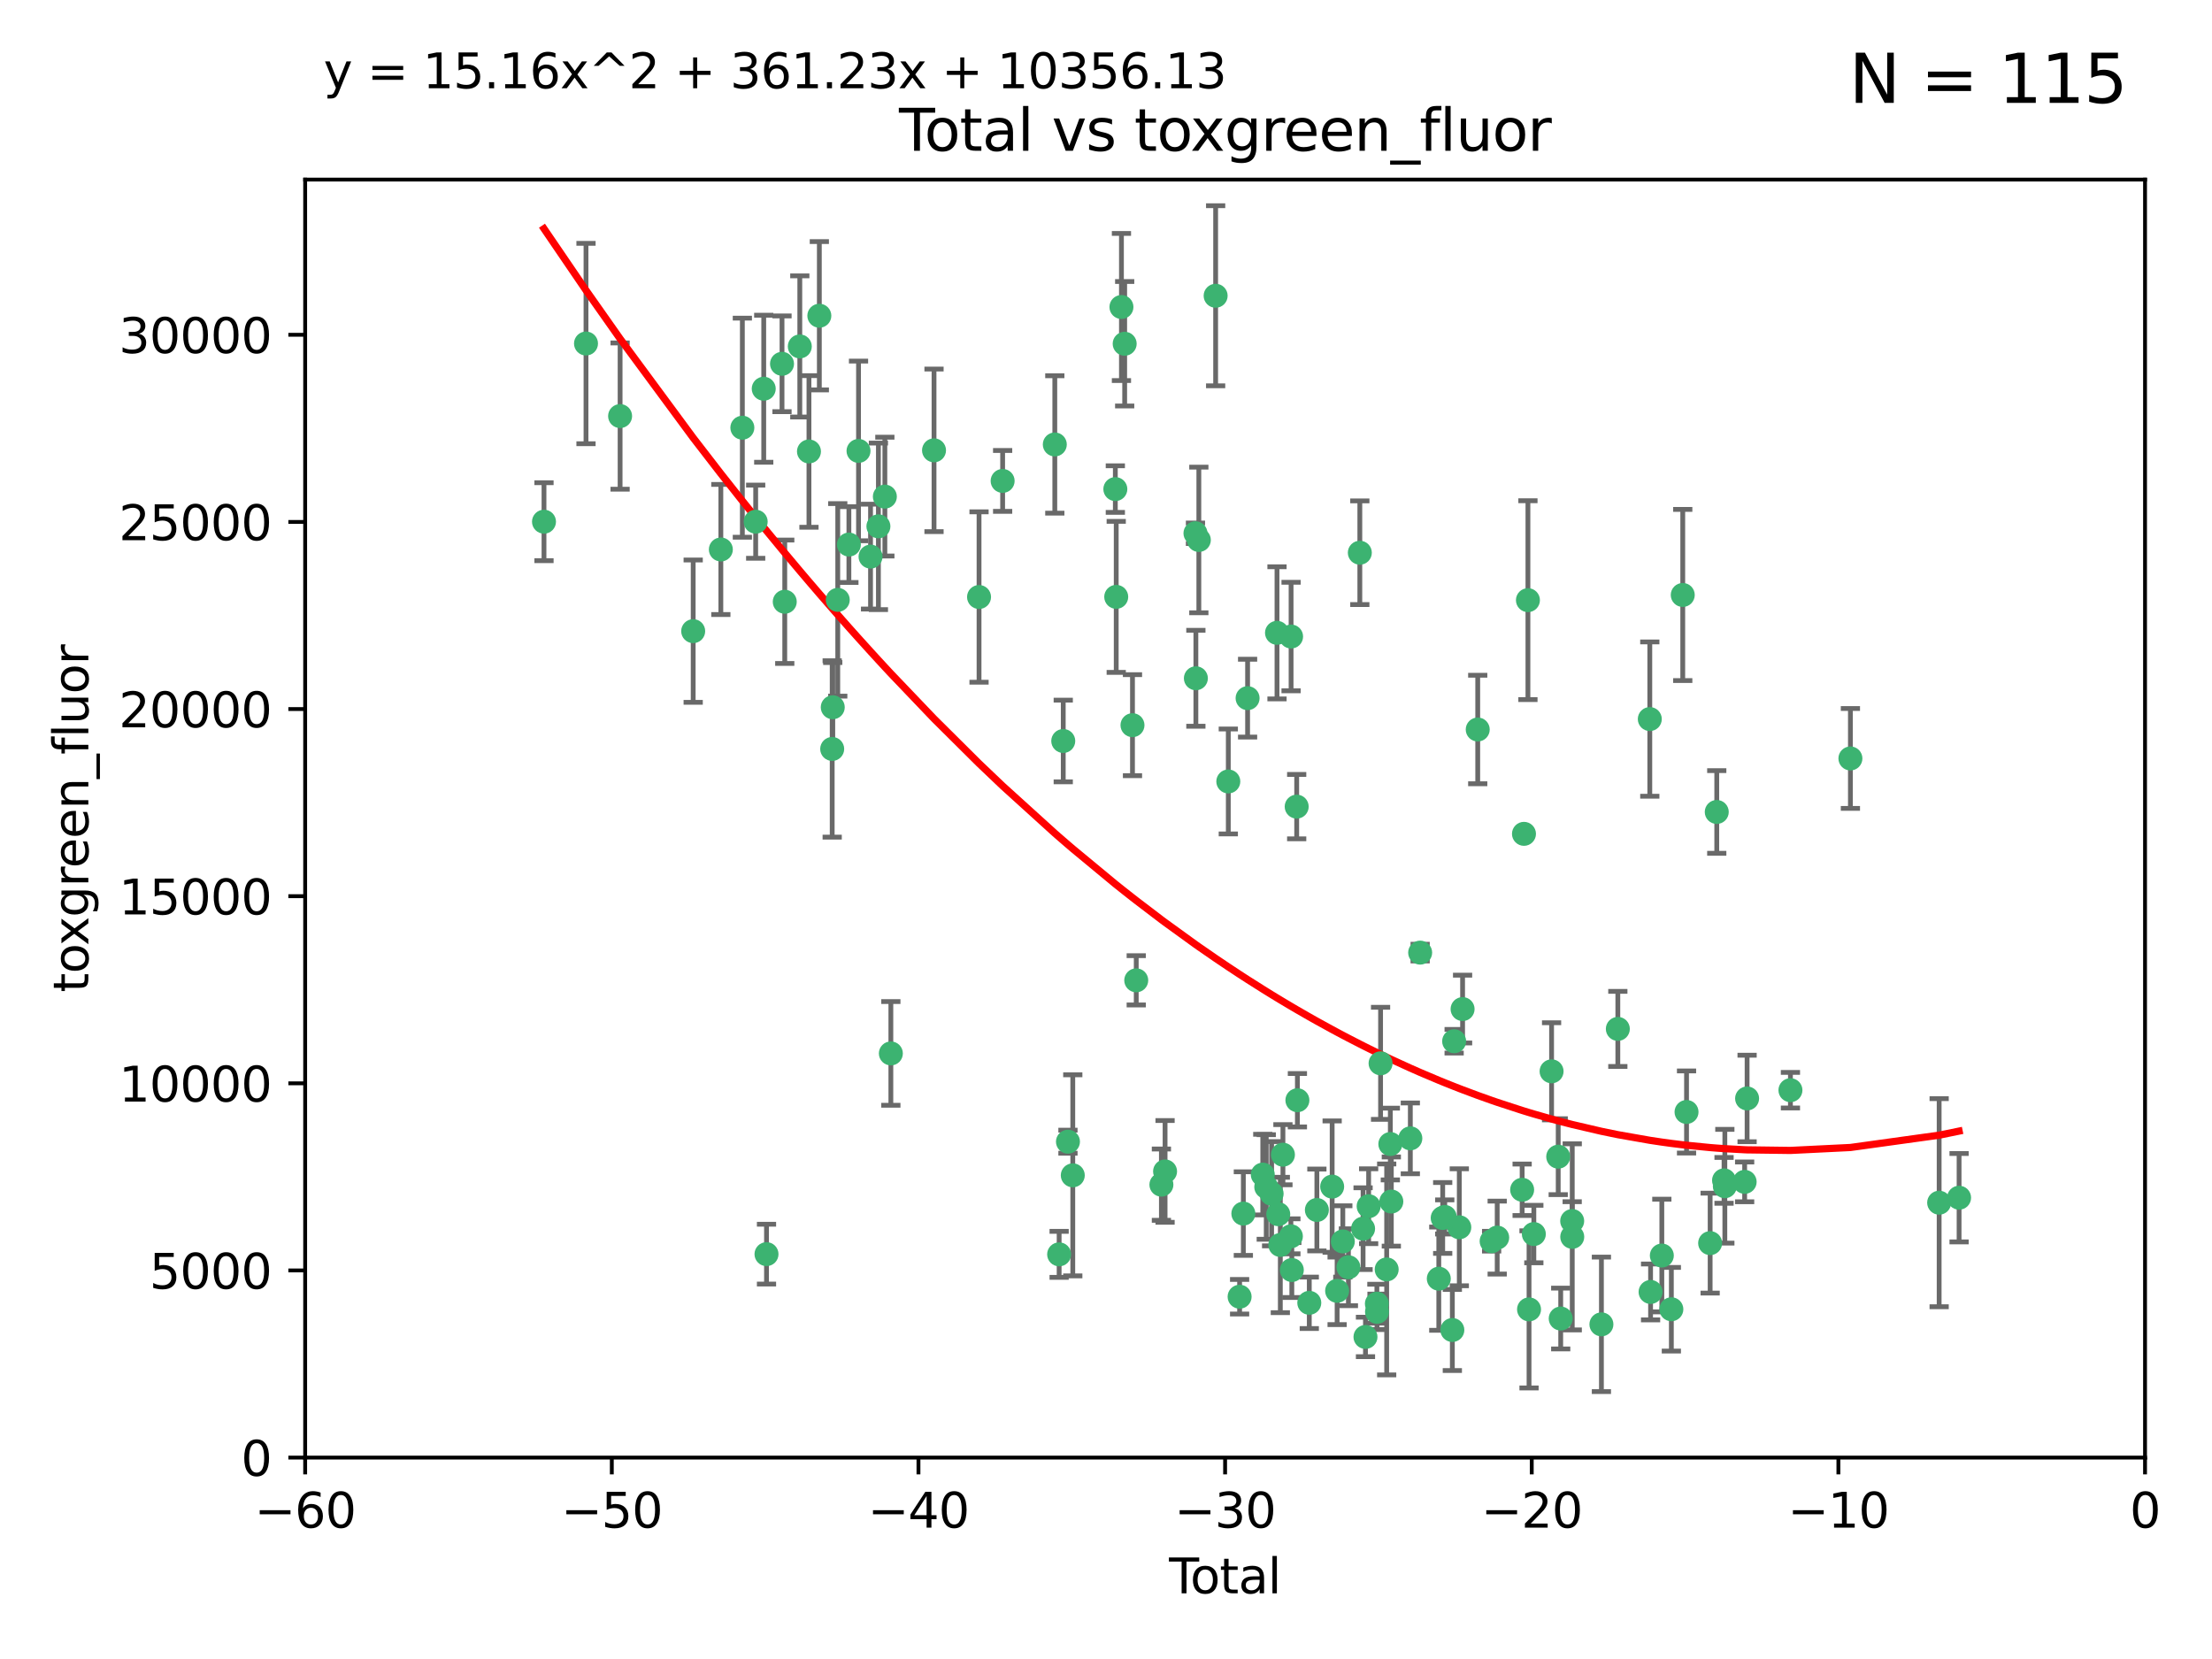 <?xml version="1.0" encoding="utf-8" standalone="no"?>
<!DOCTYPE svg PUBLIC "-//W3C//DTD SVG 1.1//EN"
  "http://www.w3.org/Graphics/SVG/1.1/DTD/svg11.dtd">
<svg xmlns:xlink="http://www.w3.org/1999/xlink" width="460.8pt" height="345.6pt" viewBox="0 0 460.8 345.6" xmlns="http://www.w3.org/2000/svg" version="1.1">
 <defs>
  <style type="text/css">*{stroke-linejoin: round; stroke-linecap: butt}</style>
 </defs>
 <g id="figure_1">
  <g id="patch_1">
   <path d="M 0 345.6 
L 460.8 345.6 
L 460.8 0 
L 0 0 
z
" style="fill: #ffffff"/>
  </g>
  <g id="axes_1">
   <g id="patch_2">
    <path d="M 63.571 303.64 
L 446.85 303.64 
L 446.85 37.411 
L 63.571 37.411 
z
" style="fill: #ffffff"/>
   </g>
   <g id="PathCollection_1">
    <defs>
     <path id="m2af8724eec" d="M 0 1.118 
C 0.297 1.118 0.581 1 0.791 0.791 
C 1 0.581 1.118 0.297 1.118 0 
C 1.118 -0.297 1 -0.581 0.791 -0.791 
C 0.581 -1 0.297 -1.118 0 -1.118 
C -0.297 -1.118 -0.581 -1 -0.791 -0.791 
C -1 -0.581 -1.118 -0.297 -1.118 0 
C -1.118 0.297 -1 0.581 -0.791 0.791 
C -0.581 1 -0.297 1.118 0 1.118 
z
" style="stroke: #3cb371"/>
    </defs>
    <g clip-path="url(#p6fd5820e84)">
     <use xlink:href="#m2af8724eec" x="113.324" y="108.677" style="fill: #3cb371; stroke: #3cb371"/>
     <use xlink:href="#m2af8724eec" x="122.075" y="71.562" style="fill: #3cb371; stroke: #3cb371"/>
     <use xlink:href="#m2af8724eec" x="129.178" y="86.676" style="fill: #3cb371; stroke: #3cb371"/>
     <use xlink:href="#m2af8724eec" x="144.404" y="131.48" style="fill: #3cb371; stroke: #3cb371"/>
     <use xlink:href="#m2af8724eec" x="150.166" y="114.467" style="fill: #3cb371; stroke: #3cb371"/>
     <use xlink:href="#m2af8724eec" x="154.646" y="89.097" style="fill: #3cb371; stroke: #3cb371"/>
     <use xlink:href="#m2af8724eec" x="157.422" y="108.676" style="fill: #3cb371; stroke: #3cb371"/>
     <use xlink:href="#m2af8724eec" x="159.1" y="80.98" style="fill: #3cb371; stroke: #3cb371"/>
     <use xlink:href="#m2af8724eec" x="159.676" y="261.259" style="fill: #3cb371; stroke: #3cb371"/>
     <use xlink:href="#m2af8724eec" x="162.908" y="75.786" style="fill: #3cb371; stroke: #3cb371"/>
     <use xlink:href="#m2af8724eec" x="163.479" y="125.356" style="fill: #3cb371; stroke: #3cb371"/>
     <use xlink:href="#m2af8724eec" x="166.614" y="72.167" style="fill: #3cb371; stroke: #3cb371"/>
     <use xlink:href="#m2af8724eec" x="168.522" y="94.046" style="fill: #3cb371; stroke: #3cb371"/>
     <use xlink:href="#m2af8724eec" x="170.683" y="65.773" style="fill: #3cb371; stroke: #3cb371"/>
     <use xlink:href="#m2af8724eec" x="173.36" y="156.019" style="fill: #3cb371; stroke: #3cb371"/>
     <use xlink:href="#m2af8724eec" x="173.478" y="147.335" style="fill: #3cb371; stroke: #3cb371"/>
     <use xlink:href="#m2af8724eec" x="174.52" y="124.965" style="fill: #3cb371; stroke: #3cb371"/>
     <use xlink:href="#m2af8724eec" x="176.84" y="113.441" style="fill: #3cb371; stroke: #3cb371"/>
     <use xlink:href="#m2af8724eec" x="178.846" y="93.933" style="fill: #3cb371; stroke: #3cb371"/>
     <use xlink:href="#m2af8724eec" x="181.35" y="115.953" style="fill: #3cb371; stroke: #3cb371"/>
     <use xlink:href="#m2af8724eec" x="182.989" y="109.646" style="fill: #3cb371; stroke: #3cb371"/>
     <use xlink:href="#m2af8724eec" x="184.332" y="103.453" style="fill: #3cb371; stroke: #3cb371"/>
     <use xlink:href="#m2af8724eec" x="185.582" y="219.448" style="fill: #3cb371; stroke: #3cb371"/>
     <use xlink:href="#m2af8724eec" x="194.574" y="93.812" style="fill: #3cb371; stroke: #3cb371"/>
     <use xlink:href="#m2af8724eec" x="203.952" y="124.367" style="fill: #3cb371; stroke: #3cb371"/>
     <use xlink:href="#m2af8724eec" x="208.867" y="100.184" style="fill: #3cb371; stroke: #3cb371"/>
     <use xlink:href="#m2af8724eec" x="219.736" y="92.588" style="fill: #3cb371; stroke: #3cb371"/>
     <use xlink:href="#m2af8724eec" x="220.638" y="261.303" style="fill: #3cb371; stroke: #3cb371"/>
     <use xlink:href="#m2af8724eec" x="221.495" y="154.361" style="fill: #3cb371; stroke: #3cb371"/>
     <use xlink:href="#m2af8724eec" x="222.475" y="237.833" style="fill: #3cb371; stroke: #3cb371"/>
     <use xlink:href="#m2af8724eec" x="223.48" y="244.844" style="fill: #3cb371; stroke: #3cb371"/>
     <use xlink:href="#m2af8724eec" x="232.345" y="101.886" style="fill: #3cb371; stroke: #3cb371"/>
     <use xlink:href="#m2af8724eec" x="232.53" y="124.337" style="fill: #3cb371; stroke: #3cb371"/>
     <use xlink:href="#m2af8724eec" x="233.617" y="63.953" style="fill: #3cb371; stroke: #3cb371"/>
     <use xlink:href="#m2af8724eec" x="234.291" y="71.61" style="fill: #3cb371; stroke: #3cb371"/>
     <use xlink:href="#m2af8724eec" x="235.917" y="151.067" style="fill: #3cb371; stroke: #3cb371"/>
     <use xlink:href="#m2af8724eec" x="236.699" y="204.22" style="fill: #3cb371; stroke: #3cb371"/>
     <use xlink:href="#m2af8724eec" x="241.942" y="246.787" style="fill: #3cb371; stroke: #3cb371"/>
     <use xlink:href="#m2af8724eec" x="242.705" y="244.026" style="fill: #3cb371; stroke: #3cb371"/>
     <use xlink:href="#m2af8724eec" x="249.037" y="111.087" style="fill: #3cb371; stroke: #3cb371"/>
     <use xlink:href="#m2af8724eec" x="249.123" y="141.297" style="fill: #3cb371; stroke: #3cb371"/>
     <use xlink:href="#m2af8724eec" x="249.741" y="112.487" style="fill: #3cb371; stroke: #3cb371"/>
     <use xlink:href="#m2af8724eec" x="253.24" y="61.614" style="fill: #3cb371; stroke: #3cb371"/>
     <use xlink:href="#m2af8724eec" x="255.878" y="162.792" style="fill: #3cb371; stroke: #3cb371"/>
     <use xlink:href="#m2af8724eec" x="258.233" y="270.13" style="fill: #3cb371; stroke: #3cb371"/>
     <use xlink:href="#m2af8724eec" x="259.013" y="252.814" style="fill: #3cb371; stroke: #3cb371"/>
     <use xlink:href="#m2af8724eec" x="259.897" y="145.439" style="fill: #3cb371; stroke: #3cb371"/>
     <use xlink:href="#m2af8724eec" x="263.059" y="244.691" style="fill: #3cb371; stroke: #3cb371"/>
     <use xlink:href="#m2af8724eec" x="263.785" y="247.267" style="fill: #3cb371; stroke: #3cb371"/>
     <use xlink:href="#m2af8724eec" x="264.901" y="248.674" style="fill: #3cb371; stroke: #3cb371"/>
     <use xlink:href="#m2af8724eec" x="266.022" y="131.829" style="fill: #3cb371; stroke: #3cb371"/>
     <use xlink:href="#m2af8724eec" x="266.284" y="252.941" style="fill: #3cb371; stroke: #3cb371"/>
     <use xlink:href="#m2af8724eec" x="266.715" y="259.35" style="fill: #3cb371; stroke: #3cb371"/>
     <use xlink:href="#m2af8724eec" x="267.259" y="240.543" style="fill: #3cb371; stroke: #3cb371"/>
     <use xlink:href="#m2af8724eec" x="268.915" y="257.545" style="fill: #3cb371; stroke: #3cb371"/>
     <use xlink:href="#m2af8724eec" x="268.956" y="132.603" style="fill: #3cb371; stroke: #3cb371"/>
     <use xlink:href="#m2af8724eec" x="269.11" y="264.57" style="fill: #3cb371; stroke: #3cb371"/>
     <use xlink:href="#m2af8724eec" x="270.123" y="168.036" style="fill: #3cb371; stroke: #3cb371"/>
     <use xlink:href="#m2af8724eec" x="270.272" y="229.198" style="fill: #3cb371; stroke: #3cb371"/>
     <use xlink:href="#m2af8724eec" x="272.749" y="271.4" style="fill: #3cb371; stroke: #3cb371"/>
     <use xlink:href="#m2af8724eec" x="274.329" y="252.059" style="fill: #3cb371; stroke: #3cb371"/>
     <use xlink:href="#m2af8724eec" x="277.512" y="247.195" style="fill: #3cb371; stroke: #3cb371"/>
     <use xlink:href="#m2af8724eec" x="278.547" y="268.906" style="fill: #3cb371; stroke: #3cb371"/>
     <use xlink:href="#m2af8724eec" x="279.733" y="258.613" style="fill: #3cb371; stroke: #3cb371"/>
     <use xlink:href="#m2af8724eec" x="280.898" y="263.993" style="fill: #3cb371; stroke: #3cb371"/>
     <use xlink:href="#m2af8724eec" x="283.277" y="115.142" style="fill: #3cb371; stroke: #3cb371"/>
     <use xlink:href="#m2af8724eec" x="283.955" y="255.952" style="fill: #3cb371; stroke: #3cb371"/>
     <use xlink:href="#m2af8724eec" x="284.454" y="278.508" style="fill: #3cb371; stroke: #3cb371"/>
     <use xlink:href="#m2af8724eec" x="285.113" y="251.277" style="fill: #3cb371; stroke: #3cb371"/>
     <use xlink:href="#m2af8724eec" x="286.83" y="271.584" style="fill: #3cb371; stroke: #3cb371"/>
     <use xlink:href="#m2af8724eec" x="286.857" y="273.278" style="fill: #3cb371; stroke: #3cb371"/>
     <use xlink:href="#m2af8724eec" x="287.598" y="221.508" style="fill: #3cb371; stroke: #3cb371"/>
     <use xlink:href="#m2af8724eec" x="288.87" y="264.442" style="fill: #3cb371; stroke: #3cb371"/>
     <use xlink:href="#m2af8724eec" x="289.632" y="238.323" style="fill: #3cb371; stroke: #3cb371"/>
     <use xlink:href="#m2af8724eec" x="289.839" y="250.302" style="fill: #3cb371; stroke: #3cb371"/>
     <use xlink:href="#m2af8724eec" x="293.798" y="237.139" style="fill: #3cb371; stroke: #3cb371"/>
     <use xlink:href="#m2af8724eec" x="295.844" y="198.449" style="fill: #3cb371; stroke: #3cb371"/>
     <use xlink:href="#m2af8724eec" x="299.727" y="266.371" style="fill: #3cb371; stroke: #3cb371"/>
     <use xlink:href="#m2af8724eec" x="300.54" y="253.724" style="fill: #3cb371; stroke: #3cb371"/>
     <use xlink:href="#m2af8724eec" x="300.97" y="253.509" style="fill: #3cb371; stroke: #3cb371"/>
     <use xlink:href="#m2af8724eec" x="302.549" y="277.063" style="fill: #3cb371; stroke: #3cb371"/>
     <use xlink:href="#m2af8724eec" x="302.924" y="216.908" style="fill: #3cb371; stroke: #3cb371"/>
     <use xlink:href="#m2af8724eec" x="303.999" y="255.666" style="fill: #3cb371; stroke: #3cb371"/>
     <use xlink:href="#m2af8724eec" x="304.684" y="210.208" style="fill: #3cb371; stroke: #3cb371"/>
     <use xlink:href="#m2af8724eec" x="307.838" y="151.97" style="fill: #3cb371; stroke: #3cb371"/>
     <use xlink:href="#m2af8724eec" x="310.734" y="258.565" style="fill: #3cb371; stroke: #3cb371"/>
     <use xlink:href="#m2af8724eec" x="311.894" y="257.812" style="fill: #3cb371; stroke: #3cb371"/>
     <use xlink:href="#m2af8724eec" x="317.09" y="247.85" style="fill: #3cb371; stroke: #3cb371"/>
     <use xlink:href="#m2af8724eec" x="317.472" y="173.704" style="fill: #3cb371; stroke: #3cb371"/>
     <use xlink:href="#m2af8724eec" x="318.296" y="125.024" style="fill: #3cb371; stroke: #3cb371"/>
     <use xlink:href="#m2af8724eec" x="318.526" y="272.768" style="fill: #3cb371; stroke: #3cb371"/>
     <use xlink:href="#m2af8724eec" x="319.527" y="257.076" style="fill: #3cb371; stroke: #3cb371"/>
     <use xlink:href="#m2af8724eec" x="323.223" y="223.176" style="fill: #3cb371; stroke: #3cb371"/>
     <use xlink:href="#m2af8724eec" x="324.605" y="240.958" style="fill: #3cb371; stroke: #3cb371"/>
     <use xlink:href="#m2af8724eec" x="325.125" y="274.674" style="fill: #3cb371; stroke: #3cb371"/>
     <use xlink:href="#m2af8724eec" x="327.515" y="254.362" style="fill: #3cb371; stroke: #3cb371"/>
     <use xlink:href="#m2af8724eec" x="327.528" y="257.661" style="fill: #3cb371; stroke: #3cb371"/>
     <use xlink:href="#m2af8724eec" x="333.603" y="275.887" style="fill: #3cb371; stroke: #3cb371"/>
     <use xlink:href="#m2af8724eec" x="337.025" y="214.339" style="fill: #3cb371; stroke: #3cb371"/>
     <use xlink:href="#m2af8724eec" x="343.683" y="149.795" style="fill: #3cb371; stroke: #3cb371"/>
     <use xlink:href="#m2af8724eec" x="343.846" y="269.137" style="fill: #3cb371; stroke: #3cb371"/>
     <use xlink:href="#m2af8724eec" x="346.19" y="261.551" style="fill: #3cb371; stroke: #3cb371"/>
     <use xlink:href="#m2af8724eec" x="348.174" y="272.741" style="fill: #3cb371; stroke: #3cb371"/>
     <use xlink:href="#m2af8724eec" x="350.548" y="123.943" style="fill: #3cb371; stroke: #3cb371"/>
     <use xlink:href="#m2af8724eec" x="351.336" y="231.646" style="fill: #3cb371; stroke: #3cb371"/>
     <use xlink:href="#m2af8724eec" x="356.254" y="258.966" style="fill: #3cb371; stroke: #3cb371"/>
     <use xlink:href="#m2af8724eec" x="357.632" y="169.147" style="fill: #3cb371; stroke: #3cb371"/>
     <use xlink:href="#m2af8724eec" x="359.15" y="245.892" style="fill: #3cb371; stroke: #3cb371"/>
     <use xlink:href="#m2af8724eec" x="359.317" y="247.114" style="fill: #3cb371; stroke: #3cb371"/>
     <use xlink:href="#m2af8724eec" x="363.442" y="246.204" style="fill: #3cb371; stroke: #3cb371"/>
     <use xlink:href="#m2af8724eec" x="363.952" y="228.828" style="fill: #3cb371; stroke: #3cb371"/>
     <use xlink:href="#m2af8724eec" x="372.98" y="227.107" style="fill: #3cb371; stroke: #3cb371"/>
     <use xlink:href="#m2af8724eec" x="385.474" y="157.999" style="fill: #3cb371; stroke: #3cb371"/>
     <use xlink:href="#m2af8724eec" x="403.96" y="250.544" style="fill: #3cb371; stroke: #3cb371"/>
     <use xlink:href="#m2af8724eec" x="408.113" y="249.505" style="fill: #3cb371; stroke: #3cb371"/>
    </g>
   </g>
   <g id="matplotlib.axis_1">
    <g id="xtick_1">
     <g id="line2d_1">
      <defs>
       <path id="m4f91b1e680" d="M 0 0 
L 0 3.5 
" style="stroke: #000000; stroke-width: 0.8"/>
      </defs>
      <g>
       <use xlink:href="#m4f91b1e680" x="63.571" y="303.64" style="stroke: #000000; stroke-width: 0.8"/>
      </g>
     </g>
     <g id="text_1">
      <!-- −60 -->
      <g transform="translate(53.019 318.238)scale(0.1 -0.1)">
       <defs>
        <path id="DejaVuSans-2212" d="M 678 2272 
L 4684 2272 
L 4684 1741 
L 678 1741 
L 678 2272 
z
" transform="scale(0.016)"/>
        <path id="DejaVuSans-36" d="M 2113 2584 
Q 1688 2584 1439 2293 
Q 1191 2003 1191 1497 
Q 1191 994 1439 701 
Q 1688 409 2113 409 
Q 2538 409 2786 701 
Q 3034 994 3034 1497 
Q 3034 2003 2786 2293 
Q 2538 2584 2113 2584 
z
M 3366 4563 
L 3366 3988 
Q 3128 4100 2886 4159 
Q 2644 4219 2406 4219 
Q 1781 4219 1451 3797 
Q 1122 3375 1075 2522 
Q 1259 2794 1537 2939 
Q 1816 3084 2150 3084 
Q 2853 3084 3261 2657 
Q 3669 2231 3669 1497 
Q 3669 778 3244 343 
Q 2819 -91 2113 -91 
Q 1303 -91 875 529 
Q 447 1150 447 2328 
Q 447 3434 972 4092 
Q 1497 4750 2381 4750 
Q 2619 4750 2861 4703 
Q 3103 4656 3366 4563 
z
" transform="scale(0.016)"/>
        <path id="DejaVuSans-30" d="M 2034 4250 
Q 1547 4250 1301 3770 
Q 1056 3291 1056 2328 
Q 1056 1369 1301 889 
Q 1547 409 2034 409 
Q 2525 409 2770 889 
Q 3016 1369 3016 2328 
Q 3016 3291 2770 3770 
Q 2525 4250 2034 4250 
z
M 2034 4750 
Q 2819 4750 3233 4129 
Q 3647 3509 3647 2328 
Q 3647 1150 3233 529 
Q 2819 -91 2034 -91 
Q 1250 -91 836 529 
Q 422 1150 422 2328 
Q 422 3509 836 4129 
Q 1250 4750 2034 4750 
z
" transform="scale(0.016)"/>
       </defs>
       <use xlink:href="#DejaVuSans-2212"/>
       <use xlink:href="#DejaVuSans-36" x="83.789"/>
       <use xlink:href="#DejaVuSans-30" x="147.412"/>
      </g>
     </g>
    </g>
    <g id="xtick_2">
     <g id="line2d_2">
      <g>
       <use xlink:href="#m4f91b1e680" x="127.451" y="303.64" style="stroke: #000000; stroke-width: 0.8"/>
      </g>
     </g>
     <g id="text_2">
      <!-- −50 -->
      <g transform="translate(116.899 318.238)scale(0.1 -0.1)">
       <defs>
        <path id="DejaVuSans-35" d="M 691 4666 
L 3169 4666 
L 3169 4134 
L 1269 4134 
L 1269 2991 
Q 1406 3038 1543 3061 
Q 1681 3084 1819 3084 
Q 2600 3084 3056 2656 
Q 3513 2228 3513 1497 
Q 3513 744 3044 326 
Q 2575 -91 1722 -91 
Q 1428 -91 1123 -41 
Q 819 9 494 109 
L 494 744 
Q 775 591 1075 516 
Q 1375 441 1709 441 
Q 2250 441 2565 725 
Q 2881 1009 2881 1497 
Q 2881 1984 2565 2268 
Q 2250 2553 1709 2553 
Q 1456 2553 1204 2497 
Q 953 2441 691 2322 
L 691 4666 
z
" transform="scale(0.016)"/>
       </defs>
       <use xlink:href="#DejaVuSans-2212"/>
       <use xlink:href="#DejaVuSans-35" x="83.789"/>
       <use xlink:href="#DejaVuSans-30" x="147.412"/>
      </g>
     </g>
    </g>
    <g id="xtick_3">
     <g id="line2d_3">
      <g>
       <use xlink:href="#m4f91b1e680" x="191.331" y="303.64" style="stroke: #000000; stroke-width: 0.8"/>
      </g>
     </g>
     <g id="text_3">
      <!-- −40 -->
      <g transform="translate(180.778 318.238)scale(0.1 -0.1)">
       <defs>
        <path id="DejaVuSans-34" d="M 2419 4116 
L 825 1625 
L 2419 1625 
L 2419 4116 
z
M 2253 4666 
L 3047 4666 
L 3047 1625 
L 3713 1625 
L 3713 1100 
L 3047 1100 
L 3047 0 
L 2419 0 
L 2419 1100 
L 313 1100 
L 313 1709 
L 2253 4666 
z
" transform="scale(0.016)"/>
       </defs>
       <use xlink:href="#DejaVuSans-2212"/>
       <use xlink:href="#DejaVuSans-34" x="83.789"/>
       <use xlink:href="#DejaVuSans-30" x="147.412"/>
      </g>
     </g>
    </g>
    <g id="xtick_4">
     <g id="line2d_4">
      <g>
       <use xlink:href="#m4f91b1e680" x="255.211" y="303.64" style="stroke: #000000; stroke-width: 0.8"/>
      </g>
     </g>
     <g id="text_4">
      <!-- −30 -->
      <g transform="translate(244.658 318.238)scale(0.1 -0.1)">
       <defs>
        <path id="DejaVuSans-33" d="M 2597 2516 
Q 3050 2419 3304 2112 
Q 3559 1806 3559 1356 
Q 3559 666 3084 287 
Q 2609 -91 1734 -91 
Q 1441 -91 1130 -33 
Q 819 25 488 141 
L 488 750 
Q 750 597 1062 519 
Q 1375 441 1716 441 
Q 2309 441 2620 675 
Q 2931 909 2931 1356 
Q 2931 1769 2642 2001 
Q 2353 2234 1838 2234 
L 1294 2234 
L 1294 2753 
L 1863 2753 
Q 2328 2753 2575 2939 
Q 2822 3125 2822 3475 
Q 2822 3834 2567 4026 
Q 2313 4219 1838 4219 
Q 1578 4219 1281 4162 
Q 984 4106 628 3988 
L 628 4550 
Q 988 4650 1302 4700 
Q 1616 4750 1894 4750 
Q 2613 4750 3031 4423 
Q 3450 4097 3450 3541 
Q 3450 3153 3228 2886 
Q 3006 2619 2597 2516 
z
" transform="scale(0.016)"/>
       </defs>
       <use xlink:href="#DejaVuSans-2212"/>
       <use xlink:href="#DejaVuSans-33" x="83.789"/>
       <use xlink:href="#DejaVuSans-30" x="147.412"/>
      </g>
     </g>
    </g>
    <g id="xtick_5">
     <g id="line2d_5">
      <g>
       <use xlink:href="#m4f91b1e680" x="319.09" y="303.64" style="stroke: #000000; stroke-width: 0.8"/>
      </g>
     </g>
     <g id="text_5">
      <!-- −20 -->
      <g transform="translate(308.538 318.238)scale(0.1 -0.1)">
       <defs>
        <path id="DejaVuSans-32" d="M 1228 531 
L 3431 531 
L 3431 0 
L 469 0 
L 469 531 
Q 828 903 1448 1529 
Q 2069 2156 2228 2338 
Q 2531 2678 2651 2914 
Q 2772 3150 2772 3378 
Q 2772 3750 2511 3984 
Q 2250 4219 1831 4219 
Q 1534 4219 1204 4116 
Q 875 4013 500 3803 
L 500 4441 
Q 881 4594 1212 4672 
Q 1544 4750 1819 4750 
Q 2544 4750 2975 4387 
Q 3406 4025 3406 3419 
Q 3406 3131 3298 2873 
Q 3191 2616 2906 2266 
Q 2828 2175 2409 1742 
Q 1991 1309 1228 531 
z
" transform="scale(0.016)"/>
       </defs>
       <use xlink:href="#DejaVuSans-2212"/>
       <use xlink:href="#DejaVuSans-32" x="83.789"/>
       <use xlink:href="#DejaVuSans-30" x="147.412"/>
      </g>
     </g>
    </g>
    <g id="xtick_6">
     <g id="line2d_6">
      <g>
       <use xlink:href="#m4f91b1e680" x="382.97" y="303.64" style="stroke: #000000; stroke-width: 0.8"/>
      </g>
     </g>
     <g id="text_6">
      <!-- −10 -->
      <g transform="translate(372.418 318.238)scale(0.1 -0.1)">
       <defs>
        <path id="DejaVuSans-31" d="M 794 531 
L 1825 531 
L 1825 4091 
L 703 3866 
L 703 4441 
L 1819 4666 
L 2450 4666 
L 2450 531 
L 3481 531 
L 3481 0 
L 794 0 
L 794 531 
z
" transform="scale(0.016)"/>
       </defs>
       <use xlink:href="#DejaVuSans-2212"/>
       <use xlink:href="#DejaVuSans-31" x="83.789"/>
       <use xlink:href="#DejaVuSans-30" x="147.412"/>
      </g>
     </g>
    </g>
    <g id="xtick_7">
     <g id="line2d_7">
      <g>
       <use xlink:href="#m4f91b1e680" x="446.85" y="303.64" style="stroke: #000000; stroke-width: 0.8"/>
      </g>
     </g>
     <g id="text_7">
      <!-- 0 -->
      <g transform="translate(443.669 318.238)scale(0.1 -0.1)">
       <use xlink:href="#DejaVuSans-30"/>
      </g>
     </g>
    </g>
    <g id="text_8">
     <!-- Total -->
     <g transform="translate(243.534 331.917)scale(0.1 -0.1)">
      <defs>
       <path id="DejaVuSans-54" d="M -19 4666 
L 3928 4666 
L 3928 4134 
L 2272 4134 
L 2272 0 
L 1638 0 
L 1638 4134 
L -19 4134 
L -19 4666 
z
" transform="scale(0.016)"/>
       <path id="DejaVuSans-6f" d="M 1959 3097 
Q 1497 3097 1228 2736 
Q 959 2375 959 1747 
Q 959 1119 1226 758 
Q 1494 397 1959 397 
Q 2419 397 2687 759 
Q 2956 1122 2956 1747 
Q 2956 2369 2687 2733 
Q 2419 3097 1959 3097 
z
M 1959 3584 
Q 2709 3584 3137 3096 
Q 3566 2609 3566 1747 
Q 3566 888 3137 398 
Q 2709 -91 1959 -91 
Q 1206 -91 779 398 
Q 353 888 353 1747 
Q 353 2609 779 3096 
Q 1206 3584 1959 3584 
z
" transform="scale(0.016)"/>
       <path id="DejaVuSans-74" d="M 1172 4494 
L 1172 3500 
L 2356 3500 
L 2356 3053 
L 1172 3053 
L 1172 1153 
Q 1172 725 1289 603 
Q 1406 481 1766 481 
L 2356 481 
L 2356 0 
L 1766 0 
Q 1100 0 847 248 
Q 594 497 594 1153 
L 594 3053 
L 172 3053 
L 172 3500 
L 594 3500 
L 594 4494 
L 1172 4494 
z
" transform="scale(0.016)"/>
       <path id="DejaVuSans-61" d="M 2194 1759 
Q 1497 1759 1228 1600 
Q 959 1441 959 1056 
Q 959 750 1161 570 
Q 1363 391 1709 391 
Q 2188 391 2477 730 
Q 2766 1069 2766 1631 
L 2766 1759 
L 2194 1759 
z
M 3341 1997 
L 3341 0 
L 2766 0 
L 2766 531 
Q 2569 213 2275 61 
Q 1981 -91 1556 -91 
Q 1019 -91 701 211 
Q 384 513 384 1019 
Q 384 1609 779 1909 
Q 1175 2209 1959 2209 
L 2766 2209 
L 2766 2266 
Q 2766 2663 2505 2880 
Q 2244 3097 1772 3097 
Q 1472 3097 1187 3025 
Q 903 2953 641 2809 
L 641 3341 
Q 956 3463 1253 3523 
Q 1550 3584 1831 3584 
Q 2591 3584 2966 3190 
Q 3341 2797 3341 1997 
z
" transform="scale(0.016)"/>
       <path id="DejaVuSans-6c" d="M 603 4863 
L 1178 4863 
L 1178 0 
L 603 0 
L 603 4863 
z
" transform="scale(0.016)"/>
      </defs>
      <use xlink:href="#DejaVuSans-54"/>
      <use xlink:href="#DejaVuSans-6f" x="44.084"/>
      <use xlink:href="#DejaVuSans-74" x="105.266"/>
      <use xlink:href="#DejaVuSans-61" x="144.475"/>
      <use xlink:href="#DejaVuSans-6c" x="205.754"/>
     </g>
    </g>
   </g>
   <g id="matplotlib.axis_2">
    <g id="ytick_1">
     <g id="line2d_8">
      <defs>
       <path id="m0cf102ec58" d="M 0 0 
L -3.5 0 
" style="stroke: #000000; stroke-width: 0.8"/>
      </defs>
      <g>
       <use xlink:href="#m0cf102ec58" x="63.571" y="303.64" style="stroke: #000000; stroke-width: 0.8"/>
      </g>
     </g>
     <g id="text_9">
      <!-- 0 -->
      <g transform="translate(50.209 307.439)scale(0.1 -0.1)">
       <use xlink:href="#DejaVuSans-30"/>
      </g>
     </g>
    </g>
    <g id="ytick_2">
     <g id="line2d_9">
      <g>
       <use xlink:href="#m0cf102ec58" x="63.571" y="264.657" style="stroke: #000000; stroke-width: 0.8"/>
      </g>
     </g>
     <g id="text_10">
      <!-- 5000 -->
      <g transform="translate(31.121 268.457)scale(0.1 -0.1)">
       <use xlink:href="#DejaVuSans-35"/>
       <use xlink:href="#DejaVuSans-30" x="63.623"/>
       <use xlink:href="#DejaVuSans-30" x="127.246"/>
       <use xlink:href="#DejaVuSans-30" x="190.869"/>
      </g>
     </g>
    </g>
    <g id="ytick_3">
     <g id="line2d_10">
      <g>
       <use xlink:href="#m0cf102ec58" x="63.571" y="225.675" style="stroke: #000000; stroke-width: 0.8"/>
      </g>
     </g>
     <g id="text_11">
      <!-- 10000 -->
      <g transform="translate(24.759 229.474)scale(0.1 -0.1)">
       <use xlink:href="#DejaVuSans-31"/>
       <use xlink:href="#DejaVuSans-30" x="63.623"/>
       <use xlink:href="#DejaVuSans-30" x="127.246"/>
       <use xlink:href="#DejaVuSans-30" x="190.869"/>
       <use xlink:href="#DejaVuSans-30" x="254.492"/>
      </g>
     </g>
    </g>
    <g id="ytick_4">
     <g id="line2d_11">
      <g>
       <use xlink:href="#m0cf102ec58" x="63.571" y="186.692" style="stroke: #000000; stroke-width: 0.8"/>
      </g>
     </g>
     <g id="text_12">
      <!-- 15000 -->
      <g transform="translate(24.759 190.492)scale(0.1 -0.1)">
       <use xlink:href="#DejaVuSans-31"/>
       <use xlink:href="#DejaVuSans-35" x="63.623"/>
       <use xlink:href="#DejaVuSans-30" x="127.246"/>
       <use xlink:href="#DejaVuSans-30" x="190.869"/>
       <use xlink:href="#DejaVuSans-30" x="254.492"/>
      </g>
     </g>
    </g>
    <g id="ytick_5">
     <g id="line2d_12">
      <g>
       <use xlink:href="#m0cf102ec58" x="63.571" y="147.71" style="stroke: #000000; stroke-width: 0.8"/>
      </g>
     </g>
     <g id="text_13">
      <!-- 20000 -->
      <g transform="translate(24.759 151.509)scale(0.1 -0.1)">
       <use xlink:href="#DejaVuSans-32"/>
       <use xlink:href="#DejaVuSans-30" x="63.623"/>
       <use xlink:href="#DejaVuSans-30" x="127.246"/>
       <use xlink:href="#DejaVuSans-30" x="190.869"/>
       <use xlink:href="#DejaVuSans-30" x="254.492"/>
      </g>
     </g>
    </g>
    <g id="ytick_6">
     <g id="line2d_13">
      <g>
       <use xlink:href="#m0cf102ec58" x="63.571" y="108.727" style="stroke: #000000; stroke-width: 0.8"/>
      </g>
     </g>
     <g id="text_14">
      <!-- 25000 -->
      <g transform="translate(24.759 112.527)scale(0.1 -0.1)">
       <use xlink:href="#DejaVuSans-32"/>
       <use xlink:href="#DejaVuSans-35" x="63.623"/>
       <use xlink:href="#DejaVuSans-30" x="127.246"/>
       <use xlink:href="#DejaVuSans-30" x="190.869"/>
       <use xlink:href="#DejaVuSans-30" x="254.492"/>
      </g>
     </g>
    </g>
    <g id="ytick_7">
     <g id="line2d_14">
      <g>
       <use xlink:href="#m0cf102ec58" x="63.571" y="69.745" style="stroke: #000000; stroke-width: 0.8"/>
      </g>
     </g>
     <g id="text_15">
      <!-- 30000 -->
      <g transform="translate(24.759 73.544)scale(0.1 -0.1)">
       <use xlink:href="#DejaVuSans-33"/>
       <use xlink:href="#DejaVuSans-30" x="63.623"/>
       <use xlink:href="#DejaVuSans-30" x="127.246"/>
       <use xlink:href="#DejaVuSans-30" x="190.869"/>
       <use xlink:href="#DejaVuSans-30" x="254.492"/>
      </g>
     </g>
    </g>
    <g id="text_16">
     <!-- toxgreen_fluor -->
     <g transform="translate(18.401 206.72)rotate(-90)scale(0.1 -0.1)">
      <defs>
       <path id="DejaVuSans-78" d="M 3513 3500 
L 2247 1797 
L 3578 0 
L 2900 0 
L 1881 1375 
L 863 0 
L 184 0 
L 1544 1831 
L 300 3500 
L 978 3500 
L 1906 2253 
L 2834 3500 
L 3513 3500 
z
" transform="scale(0.016)"/>
       <path id="DejaVuSans-67" d="M 2906 1791 
Q 2906 2416 2648 2759 
Q 2391 3103 1925 3103 
Q 1463 3103 1205 2759 
Q 947 2416 947 1791 
Q 947 1169 1205 825 
Q 1463 481 1925 481 
Q 2391 481 2648 825 
Q 2906 1169 2906 1791 
z
M 3481 434 
Q 3481 -459 3084 -895 
Q 2688 -1331 1869 -1331 
Q 1566 -1331 1297 -1286 
Q 1028 -1241 775 -1147 
L 775 -588 
Q 1028 -725 1275 -790 
Q 1522 -856 1778 -856 
Q 2344 -856 2625 -561 
Q 2906 -266 2906 331 
L 2906 616 
Q 2728 306 2450 153 
Q 2172 0 1784 0 
Q 1141 0 747 490 
Q 353 981 353 1791 
Q 353 2603 747 3093 
Q 1141 3584 1784 3584 
Q 2172 3584 2450 3431 
Q 2728 3278 2906 2969 
L 2906 3500 
L 3481 3500 
L 3481 434 
z
" transform="scale(0.016)"/>
       <path id="DejaVuSans-72" d="M 2631 2963 
Q 2534 3019 2420 3045 
Q 2306 3072 2169 3072 
Q 1681 3072 1420 2755 
Q 1159 2438 1159 1844 
L 1159 0 
L 581 0 
L 581 3500 
L 1159 3500 
L 1159 2956 
Q 1341 3275 1631 3429 
Q 1922 3584 2338 3584 
Q 2397 3584 2469 3576 
Q 2541 3569 2628 3553 
L 2631 2963 
z
" transform="scale(0.016)"/>
       <path id="DejaVuSans-65" d="M 3597 1894 
L 3597 1613 
L 953 1613 
Q 991 1019 1311 708 
Q 1631 397 2203 397 
Q 2534 397 2845 478 
Q 3156 559 3463 722 
L 3463 178 
Q 3153 47 2828 -22 
Q 2503 -91 2169 -91 
Q 1331 -91 842 396 
Q 353 884 353 1716 
Q 353 2575 817 3079 
Q 1281 3584 2069 3584 
Q 2775 3584 3186 3129 
Q 3597 2675 3597 1894 
z
M 3022 2063 
Q 3016 2534 2758 2815 
Q 2500 3097 2075 3097 
Q 1594 3097 1305 2825 
Q 1016 2553 972 2059 
L 3022 2063 
z
" transform="scale(0.016)"/>
       <path id="DejaVuSans-6e" d="M 3513 2113 
L 3513 0 
L 2938 0 
L 2938 2094 
Q 2938 2591 2744 2837 
Q 2550 3084 2163 3084 
Q 1697 3084 1428 2787 
Q 1159 2491 1159 1978 
L 1159 0 
L 581 0 
L 581 3500 
L 1159 3500 
L 1159 2956 
Q 1366 3272 1645 3428 
Q 1925 3584 2291 3584 
Q 2894 3584 3203 3211 
Q 3513 2838 3513 2113 
z
" transform="scale(0.016)"/>
       <path id="DejaVuSans-5f" d="M 3263 -1063 
L 3263 -1509 
L -63 -1509 
L -63 -1063 
L 3263 -1063 
z
" transform="scale(0.016)"/>
       <path id="DejaVuSans-66" d="M 2375 4863 
L 2375 4384 
L 1825 4384 
Q 1516 4384 1395 4259 
Q 1275 4134 1275 3809 
L 1275 3500 
L 2222 3500 
L 2222 3053 
L 1275 3053 
L 1275 0 
L 697 0 
L 697 3053 
L 147 3053 
L 147 3500 
L 697 3500 
L 697 3744 
Q 697 4328 969 4595 
Q 1241 4863 1831 4863 
L 2375 4863 
z
" transform="scale(0.016)"/>
       <path id="DejaVuSans-75" d="M 544 1381 
L 544 3500 
L 1119 3500 
L 1119 1403 
Q 1119 906 1312 657 
Q 1506 409 1894 409 
Q 2359 409 2629 706 
Q 2900 1003 2900 1516 
L 2900 3500 
L 3475 3500 
L 3475 0 
L 2900 0 
L 2900 538 
Q 2691 219 2414 64 
Q 2138 -91 1772 -91 
Q 1169 -91 856 284 
Q 544 659 544 1381 
z
M 1991 3584 
L 1991 3584 
z
" transform="scale(0.016)"/>
      </defs>
      <use xlink:href="#DejaVuSans-74"/>
      <use xlink:href="#DejaVuSans-6f" x="39.209"/>
      <use xlink:href="#DejaVuSans-78" x="97.266"/>
      <use xlink:href="#DejaVuSans-67" x="156.445"/>
      <use xlink:href="#DejaVuSans-72" x="219.922"/>
      <use xlink:href="#DejaVuSans-65" x="258.785"/>
      <use xlink:href="#DejaVuSans-65" x="320.309"/>
      <use xlink:href="#DejaVuSans-6e" x="381.832"/>
      <use xlink:href="#DejaVuSans-5f" x="445.211"/>
      <use xlink:href="#DejaVuSans-66" x="495.211"/>
      <use xlink:href="#DejaVuSans-6c" x="530.416"/>
      <use xlink:href="#DejaVuSans-75" x="558.199"/>
      <use xlink:href="#DejaVuSans-6f" x="621.578"/>
      <use xlink:href="#DejaVuSans-72" x="682.76"/>
     </g>
    </g>
   </g>
   <g id="LineCollection_1">
    <path d="M 113.324 116.797 
L 113.324 100.557 
" clip-path="url(#p6fd5820e84)" style="fill: none; stroke: #696969"/>
    <path d="M 122.075 92.434 
L 122.075 50.691 
" clip-path="url(#p6fd5820e84)" style="fill: none; stroke: #696969"/>
    <path d="M 129.178 101.908 
L 129.178 71.444 
" clip-path="url(#p6fd5820e84)" style="fill: none; stroke: #696969"/>
    <path d="M 144.404 146.307 
L 144.404 116.654 
" clip-path="url(#p6fd5820e84)" style="fill: none; stroke: #696969"/>
    <path d="M 150.166 128.017 
L 150.166 100.917 
" clip-path="url(#p6fd5820e84)" style="fill: none; stroke: #696969"/>
    <path d="M 154.646 111.917 
L 154.646 66.277 
" clip-path="url(#p6fd5820e84)" style="fill: none; stroke: #696969"/>
    <path d="M 157.422 116.296 
L 157.422 101.057 
" clip-path="url(#p6fd5820e84)" style="fill: none; stroke: #696969"/>
    <path d="M 159.1 96.292 
L 159.1 65.668 
" clip-path="url(#p6fd5820e84)" style="fill: none; stroke: #696969"/>
    <path d="M 159.676 267.49 
L 159.676 255.028 
" clip-path="url(#p6fd5820e84)" style="fill: none; stroke: #696969"/>
    <path d="M 162.908 85.756 
L 162.908 65.815 
" clip-path="url(#p6fd5820e84)" style="fill: none; stroke: #696969"/>
    <path d="M 163.479 138.211 
L 163.479 112.501 
" clip-path="url(#p6fd5820e84)" style="fill: none; stroke: #696969"/>
    <path d="M 166.614 86.871 
L 166.614 57.463 
" clip-path="url(#p6fd5820e84)" style="fill: none; stroke: #696969"/>
    <path d="M 168.522 109.836 
L 168.522 78.257 
" clip-path="url(#p6fd5820e84)" style="fill: none; stroke: #696969"/>
    <path d="M 170.683 81.223 
L 170.683 50.323 
" clip-path="url(#p6fd5820e84)" style="fill: none; stroke: #696969"/>
    <path d="M 173.36 174.39 
L 173.36 137.647 
" clip-path="url(#p6fd5820e84)" style="fill: none; stroke: #696969"/>
    <path d="M 173.478 156.65 
L 173.478 138.02 
" clip-path="url(#p6fd5820e84)" style="fill: none; stroke: #696969"/>
    <path d="M 174.52 145.018 
L 174.52 104.912 
" clip-path="url(#p6fd5820e84)" style="fill: none; stroke: #696969"/>
    <path d="M 176.84 121.337 
L 176.84 105.546 
" clip-path="url(#p6fd5820e84)" style="fill: none; stroke: #696969"/>
    <path d="M 178.846 112.649 
L 178.846 75.218 
" clip-path="url(#p6fd5820e84)" style="fill: none; stroke: #696969"/>
    <path d="M 181.35 126.872 
L 181.35 105.035 
" clip-path="url(#p6fd5820e84)" style="fill: none; stroke: #696969"/>
    <path d="M 182.989 126.988 
L 182.989 92.305 
" clip-path="url(#p6fd5820e84)" style="fill: none; stroke: #696969"/>
    <path d="M 184.332 115.826 
L 184.332 91.08 
" clip-path="url(#p6fd5820e84)" style="fill: none; stroke: #696969"/>
    <path d="M 185.582 230.25 
L 185.582 208.646 
" clip-path="url(#p6fd5820e84)" style="fill: none; stroke: #696969"/>
    <path d="M 194.574 110.745 
L 194.574 76.878 
" clip-path="url(#p6fd5820e84)" style="fill: none; stroke: #696969"/>
    <path d="M 203.952 142.114 
L 203.952 106.621 
" clip-path="url(#p6fd5820e84)" style="fill: none; stroke: #696969"/>
    <path d="M 208.867 106.525 
L 208.867 93.844 
" clip-path="url(#p6fd5820e84)" style="fill: none; stroke: #696969"/>
    <path d="M 219.736 106.902 
L 219.736 78.274 
" clip-path="url(#p6fd5820e84)" style="fill: none; stroke: #696969"/>
    <path d="M 220.638 266.097 
L 220.638 256.51 
" clip-path="url(#p6fd5820e84)" style="fill: none; stroke: #696969"/>
    <path d="M 221.495 162.872 
L 221.495 145.85 
" clip-path="url(#p6fd5820e84)" style="fill: none; stroke: #696969"/>
    <path d="M 222.475 240.234 
L 222.475 235.431 
" clip-path="url(#p6fd5820e84)" style="fill: none; stroke: #696969"/>
    <path d="M 223.48 265.789 
L 223.48 223.9 
" clip-path="url(#p6fd5820e84)" style="fill: none; stroke: #696969"/>
    <path d="M 232.345 106.741 
L 232.345 97.032 
" clip-path="url(#p6fd5820e84)" style="fill: none; stroke: #696969"/>
    <path d="M 232.53 140.07 
L 232.53 108.604 
" clip-path="url(#p6fd5820e84)" style="fill: none; stroke: #696969"/>
    <path d="M 233.617 79.275 
L 233.617 48.63 
" clip-path="url(#p6fd5820e84)" style="fill: none; stroke: #696969"/>
    <path d="M 234.291 84.576 
L 234.291 58.645 
" clip-path="url(#p6fd5820e84)" style="fill: none; stroke: #696969"/>
    <path d="M 235.917 161.588 
L 235.917 140.547 
" clip-path="url(#p6fd5820e84)" style="fill: none; stroke: #696969"/>
    <path d="M 236.699 209.352 
L 236.699 199.087 
" clip-path="url(#p6fd5820e84)" style="fill: none; stroke: #696969"/>
    <path d="M 241.942 254.215 
L 241.942 239.358 
" clip-path="url(#p6fd5820e84)" style="fill: none; stroke: #696969"/>
    <path d="M 242.705 254.626 
L 242.705 233.426 
" clip-path="url(#p6fd5820e84)" style="fill: none; stroke: #696969"/>
    <path d="M 249.037 113.226 
L 249.037 108.949 
" clip-path="url(#p6fd5820e84)" style="fill: none; stroke: #696969"/>
    <path d="M 249.123 151.291 
L 249.123 131.303 
" clip-path="url(#p6fd5820e84)" style="fill: none; stroke: #696969"/>
    <path d="M 249.741 127.655 
L 249.741 97.319 
" clip-path="url(#p6fd5820e84)" style="fill: none; stroke: #696969"/>
    <path d="M 253.24 80.373 
L 253.24 42.855 
" clip-path="url(#p6fd5820e84)" style="fill: none; stroke: #696969"/>
    <path d="M 255.878 173.718 
L 255.878 151.865 
" clip-path="url(#p6fd5820e84)" style="fill: none; stroke: #696969"/>
    <path d="M 258.233 273.73 
L 258.233 266.53 
" clip-path="url(#p6fd5820e84)" style="fill: none; stroke: #696969"/>
    <path d="M 259.013 261.522 
L 259.013 244.105 
" clip-path="url(#p6fd5820e84)" style="fill: none; stroke: #696969"/>
    <path d="M 259.897 153.546 
L 259.897 137.331 
" clip-path="url(#p6fd5820e84)" style="fill: none; stroke: #696969"/>
    <path d="M 263.059 253.088 
L 263.059 236.294 
" clip-path="url(#p6fd5820e84)" style="fill: none; stroke: #696969"/>
    <path d="M 263.785 258.157 
L 263.785 236.377 
" clip-path="url(#p6fd5820e84)" style="fill: none; stroke: #696969"/>
    <path d="M 264.901 259.535 
L 264.901 237.813 
" clip-path="url(#p6fd5820e84)" style="fill: none; stroke: #696969"/>
    <path d="M 266.022 145.591 
L 266.022 118.067 
" clip-path="url(#p6fd5820e84)" style="fill: none; stroke: #696969"/>
    <path d="M 266.284 253.603 
L 266.284 252.279 
" clip-path="url(#p6fd5820e84)" style="fill: none; stroke: #696969"/>
    <path d="M 266.715 273.451 
L 266.715 245.249 
" clip-path="url(#p6fd5820e84)" style="fill: none; stroke: #696969"/>
    <path d="M 267.259 246.81 
L 267.259 234.275 
" clip-path="url(#p6fd5820e84)" style="fill: none; stroke: #696969"/>
    <path d="M 268.915 261.193 
L 268.915 253.898 
" clip-path="url(#p6fd5820e84)" style="fill: none; stroke: #696969"/>
    <path d="M 268.956 143.904 
L 268.956 121.303 
" clip-path="url(#p6fd5820e84)" style="fill: none; stroke: #696969"/>
    <path d="M 269.11 270.294 
L 269.11 258.847 
" clip-path="url(#p6fd5820e84)" style="fill: none; stroke: #696969"/>
    <path d="M 270.123 174.742 
L 270.123 161.329 
" clip-path="url(#p6fd5820e84)" style="fill: none; stroke: #696969"/>
    <path d="M 270.272 234.763 
L 270.272 223.632 
" clip-path="url(#p6fd5820e84)" style="fill: none; stroke: #696969"/>
    <path d="M 272.749 276.759 
L 272.749 266.041 
" clip-path="url(#p6fd5820e84)" style="fill: none; stroke: #696969"/>
    <path d="M 274.329 260.585 
L 274.329 243.534 
" clip-path="url(#p6fd5820e84)" style="fill: none; stroke: #696969"/>
    <path d="M 277.512 260.88 
L 277.512 233.51 
" clip-path="url(#p6fd5820e84)" style="fill: none; stroke: #696969"/>
    <path d="M 278.547 275.94 
L 278.547 261.871 
" clip-path="url(#p6fd5820e84)" style="fill: none; stroke: #696969"/>
    <path d="M 279.733 266.044 
L 279.733 251.182 
" clip-path="url(#p6fd5820e84)" style="fill: none; stroke: #696969"/>
    <path d="M 280.898 272.003 
L 280.898 255.982 
" clip-path="url(#p6fd5820e84)" style="fill: none; stroke: #696969"/>
    <path d="M 283.277 125.941 
L 283.277 104.342 
" clip-path="url(#p6fd5820e84)" style="fill: none; stroke: #696969"/>
    <path d="M 283.955 264.468 
L 283.955 247.435 
" clip-path="url(#p6fd5820e84)" style="fill: none; stroke: #696969"/>
    <path d="M 284.454 282.62 
L 284.454 274.397 
" clip-path="url(#p6fd5820e84)" style="fill: none; stroke: #696969"/>
    <path d="M 285.113 259.072 
L 285.113 243.481 
" clip-path="url(#p6fd5820e84)" style="fill: none; stroke: #696969"/>
    <path d="M 286.83 275.64 
L 286.83 267.529 
" clip-path="url(#p6fd5820e84)" style="fill: none; stroke: #696969"/>
    <path d="M 286.857 276.97 
L 286.857 269.585 
" clip-path="url(#p6fd5820e84)" style="fill: none; stroke: #696969"/>
    <path d="M 287.598 233.182 
L 287.598 209.833 
" clip-path="url(#p6fd5820e84)" style="fill: none; stroke: #696969"/>
    <path d="M 288.87 286.412 
L 288.87 242.472 
" clip-path="url(#p6fd5820e84)" style="fill: none; stroke: #696969"/>
    <path d="M 289.632 245.797 
L 289.632 230.849 
" clip-path="url(#p6fd5820e84)" style="fill: none; stroke: #696969"/>
    <path d="M 289.839 259.588 
L 289.839 241.016 
" clip-path="url(#p6fd5820e84)" style="fill: none; stroke: #696969"/>
    <path d="M 293.798 244.511 
L 293.798 229.768 
" clip-path="url(#p6fd5820e84)" style="fill: none; stroke: #696969"/>
    <path d="M 295.844 200.192 
L 295.844 196.706 
" clip-path="url(#p6fd5820e84)" style="fill: none; stroke: #696969"/>
    <path d="M 299.727 277.129 
L 299.727 255.613 
" clip-path="url(#p6fd5820e84)" style="fill: none; stroke: #696969"/>
    <path d="M 300.54 261.105 
L 300.54 246.342 
" clip-path="url(#p6fd5820e84)" style="fill: none; stroke: #696969"/>
    <path d="M 300.97 257.063 
L 300.97 249.955 
" clip-path="url(#p6fd5820e84)" style="fill: none; stroke: #696969"/>
    <path d="M 302.549 285.505 
L 302.549 268.621 
" clip-path="url(#p6fd5820e84)" style="fill: none; stroke: #696969"/>
    <path d="M 302.924 219.374 
L 302.924 214.442 
" clip-path="url(#p6fd5820e84)" style="fill: none; stroke: #696969"/>
    <path d="M 303.999 267.849 
L 303.999 243.483 
" clip-path="url(#p6fd5820e84)" style="fill: none; stroke: #696969"/>
    <path d="M 304.684 217.272 
L 304.684 203.144 
" clip-path="url(#p6fd5820e84)" style="fill: none; stroke: #696969"/>
    <path d="M 307.838 163.271 
L 307.838 140.669 
" clip-path="url(#p6fd5820e84)" style="fill: none; stroke: #696969"/>
    <path d="M 310.734 260.625 
L 310.734 256.505 
" clip-path="url(#p6fd5820e84)" style="fill: none; stroke: #696969"/>
    <path d="M 311.894 265.41 
L 311.894 250.214 
" clip-path="url(#p6fd5820e84)" style="fill: none; stroke: #696969"/>
    <path d="M 317.09 253.211 
L 317.09 242.49 
" clip-path="url(#p6fd5820e84)" style="fill: none; stroke: #696969"/>
    <path d="M 317.472 174.431 
L 317.472 172.978 
" clip-path="url(#p6fd5820e84)" style="fill: none; stroke: #696969"/>
    <path d="M 318.296 145.735 
L 318.296 104.312 
" clip-path="url(#p6fd5820e84)" style="fill: none; stroke: #696969"/>
    <path d="M 318.526 289.135 
L 318.526 256.401 
" clip-path="url(#p6fd5820e84)" style="fill: none; stroke: #696969"/>
    <path d="M 319.527 263.063 
L 319.527 251.09 
" clip-path="url(#p6fd5820e84)" style="fill: none; stroke: #696969"/>
    <path d="M 323.223 233.292 
L 323.223 213.059 
" clip-path="url(#p6fd5820e84)" style="fill: none; stroke: #696969"/>
    <path d="M 324.605 248.861 
L 324.605 233.054 
" clip-path="url(#p6fd5820e84)" style="fill: none; stroke: #696969"/>
    <path d="M 325.125 281.008 
L 325.125 268.341 
" clip-path="url(#p6fd5820e84)" style="fill: none; stroke: #696969"/>
    <path d="M 327.515 258.391 
L 327.515 250.333 
" clip-path="url(#p6fd5820e84)" style="fill: none; stroke: #696969"/>
    <path d="M 327.528 277.044 
L 327.528 238.278 
" clip-path="url(#p6fd5820e84)" style="fill: none; stroke: #696969"/>
    <path d="M 333.603 289.896 
L 333.603 261.877 
" clip-path="url(#p6fd5820e84)" style="fill: none; stroke: #696969"/>
    <path d="M 337.025 222.158 
L 337.025 206.52 
" clip-path="url(#p6fd5820e84)" style="fill: none; stroke: #696969"/>
    <path d="M 343.683 165.867 
L 343.683 133.723 
" clip-path="url(#p6fd5820e84)" style="fill: none; stroke: #696969"/>
    <path d="M 343.846 274.956 
L 343.846 263.317 
" clip-path="url(#p6fd5820e84)" style="fill: none; stroke: #696969"/>
    <path d="M 346.19 273.286 
L 346.19 249.816 
" clip-path="url(#p6fd5820e84)" style="fill: none; stroke: #696969"/>
    <path d="M 348.174 281.454 
L 348.174 264.027 
" clip-path="url(#p6fd5820e84)" style="fill: none; stroke: #696969"/>
    <path d="M 350.548 141.769 
L 350.548 106.117 
" clip-path="url(#p6fd5820e84)" style="fill: none; stroke: #696969"/>
    <path d="M 351.336 240.199 
L 351.336 223.093 
" clip-path="url(#p6fd5820e84)" style="fill: none; stroke: #696969"/>
    <path d="M 356.254 269.373 
L 356.254 248.559 
" clip-path="url(#p6fd5820e84)" style="fill: none; stroke: #696969"/>
    <path d="M 357.632 177.757 
L 357.632 160.538 
" clip-path="url(#p6fd5820e84)" style="fill: none; stroke: #696969"/>
    <path d="M 359.15 250.663 
L 359.15 241.12 
" clip-path="url(#p6fd5820e84)" style="fill: none; stroke: #696969"/>
    <path d="M 359.317 258.965 
L 359.317 235.264 
" clip-path="url(#p6fd5820e84)" style="fill: none; stroke: #696969"/>
    <path d="M 363.442 250.348 
L 363.442 242.06 
" clip-path="url(#p6fd5820e84)" style="fill: none; stroke: #696969"/>
    <path d="M 363.952 237.837 
L 363.952 219.82 
" clip-path="url(#p6fd5820e84)" style="fill: none; stroke: #696969"/>
    <path d="M 372.98 230.811 
L 372.98 223.403 
" clip-path="url(#p6fd5820e84)" style="fill: none; stroke: #696969"/>
    <path d="M 385.474 168.403 
L 385.474 147.594 
" clip-path="url(#p6fd5820e84)" style="fill: none; stroke: #696969"/>
    <path d="M 403.96 272.215 
L 403.96 228.872 
" clip-path="url(#p6fd5820e84)" style="fill: none; stroke: #696969"/>
    <path d="M 408.113 258.71 
L 408.113 240.299 
" clip-path="url(#p6fd5820e84)" style="fill: none; stroke: #696969"/>
   </g>
   <g id="line2d_15">
    <defs>
     <path id="mcbfda364a7" d="M 2 0 
L -2 -0 
" style="stroke: #696969"/>
    </defs>
    <g clip-path="url(#p6fd5820e84)">
     <use xlink:href="#mcbfda364a7" x="113.324" y="116.797" style="fill: #696969; stroke: #696969"/>
     <use xlink:href="#mcbfda364a7" x="122.075" y="92.434" style="fill: #696969; stroke: #696969"/>
     <use xlink:href="#mcbfda364a7" x="129.178" y="101.908" style="fill: #696969; stroke: #696969"/>
     <use xlink:href="#mcbfda364a7" x="144.404" y="146.307" style="fill: #696969; stroke: #696969"/>
     <use xlink:href="#mcbfda364a7" x="150.166" y="128.017" style="fill: #696969; stroke: #696969"/>
     <use xlink:href="#mcbfda364a7" x="154.646" y="111.917" style="fill: #696969; stroke: #696969"/>
     <use xlink:href="#mcbfda364a7" x="157.422" y="116.296" style="fill: #696969; stroke: #696969"/>
     <use xlink:href="#mcbfda364a7" x="159.1" y="96.292" style="fill: #696969; stroke: #696969"/>
     <use xlink:href="#mcbfda364a7" x="159.676" y="267.49" style="fill: #696969; stroke: #696969"/>
     <use xlink:href="#mcbfda364a7" x="162.908" y="85.756" style="fill: #696969; stroke: #696969"/>
     <use xlink:href="#mcbfda364a7" x="163.479" y="138.211" style="fill: #696969; stroke: #696969"/>
     <use xlink:href="#mcbfda364a7" x="166.614" y="86.871" style="fill: #696969; stroke: #696969"/>
     <use xlink:href="#mcbfda364a7" x="168.522" y="109.836" style="fill: #696969; stroke: #696969"/>
     <use xlink:href="#mcbfda364a7" x="170.683" y="81.223" style="fill: #696969; stroke: #696969"/>
     <use xlink:href="#mcbfda364a7" x="173.36" y="174.39" style="fill: #696969; stroke: #696969"/>
     <use xlink:href="#mcbfda364a7" x="173.478" y="156.65" style="fill: #696969; stroke: #696969"/>
     <use xlink:href="#mcbfda364a7" x="174.52" y="145.018" style="fill: #696969; stroke: #696969"/>
     <use xlink:href="#mcbfda364a7" x="176.84" y="121.337" style="fill: #696969; stroke: #696969"/>
     <use xlink:href="#mcbfda364a7" x="178.846" y="112.649" style="fill: #696969; stroke: #696969"/>
     <use xlink:href="#mcbfda364a7" x="181.35" y="126.872" style="fill: #696969; stroke: #696969"/>
     <use xlink:href="#mcbfda364a7" x="182.989" y="126.988" style="fill: #696969; stroke: #696969"/>
     <use xlink:href="#mcbfda364a7" x="184.332" y="115.826" style="fill: #696969; stroke: #696969"/>
     <use xlink:href="#mcbfda364a7" x="185.582" y="230.25" style="fill: #696969; stroke: #696969"/>
     <use xlink:href="#mcbfda364a7" x="194.574" y="110.745" style="fill: #696969; stroke: #696969"/>
     <use xlink:href="#mcbfda364a7" x="203.952" y="142.114" style="fill: #696969; stroke: #696969"/>
     <use xlink:href="#mcbfda364a7" x="208.867" y="106.525" style="fill: #696969; stroke: #696969"/>
     <use xlink:href="#mcbfda364a7" x="219.736" y="106.902" style="fill: #696969; stroke: #696969"/>
     <use xlink:href="#mcbfda364a7" x="220.638" y="266.097" style="fill: #696969; stroke: #696969"/>
     <use xlink:href="#mcbfda364a7" x="221.495" y="162.872" style="fill: #696969; stroke: #696969"/>
     <use xlink:href="#mcbfda364a7" x="222.475" y="240.234" style="fill: #696969; stroke: #696969"/>
     <use xlink:href="#mcbfda364a7" x="223.48" y="265.789" style="fill: #696969; stroke: #696969"/>
     <use xlink:href="#mcbfda364a7" x="232.345" y="106.741" style="fill: #696969; stroke: #696969"/>
     <use xlink:href="#mcbfda364a7" x="232.53" y="140.07" style="fill: #696969; stroke: #696969"/>
     <use xlink:href="#mcbfda364a7" x="233.617" y="79.275" style="fill: #696969; stroke: #696969"/>
     <use xlink:href="#mcbfda364a7" x="234.291" y="84.576" style="fill: #696969; stroke: #696969"/>
     <use xlink:href="#mcbfda364a7" x="235.917" y="161.588" style="fill: #696969; stroke: #696969"/>
     <use xlink:href="#mcbfda364a7" x="236.699" y="209.352" style="fill: #696969; stroke: #696969"/>
     <use xlink:href="#mcbfda364a7" x="241.942" y="254.215" style="fill: #696969; stroke: #696969"/>
     <use xlink:href="#mcbfda364a7" x="242.705" y="254.626" style="fill: #696969; stroke: #696969"/>
     <use xlink:href="#mcbfda364a7" x="249.037" y="113.226" style="fill: #696969; stroke: #696969"/>
     <use xlink:href="#mcbfda364a7" x="249.123" y="151.291" style="fill: #696969; stroke: #696969"/>
     <use xlink:href="#mcbfda364a7" x="249.741" y="127.655" style="fill: #696969; stroke: #696969"/>
     <use xlink:href="#mcbfda364a7" x="253.24" y="80.373" style="fill: #696969; stroke: #696969"/>
     <use xlink:href="#mcbfda364a7" x="255.878" y="173.718" style="fill: #696969; stroke: #696969"/>
     <use xlink:href="#mcbfda364a7" x="258.233" y="273.73" style="fill: #696969; stroke: #696969"/>
     <use xlink:href="#mcbfda364a7" x="259.013" y="261.522" style="fill: #696969; stroke: #696969"/>
     <use xlink:href="#mcbfda364a7" x="259.897" y="153.546" style="fill: #696969; stroke: #696969"/>
     <use xlink:href="#mcbfda364a7" x="263.059" y="253.088" style="fill: #696969; stroke: #696969"/>
     <use xlink:href="#mcbfda364a7" x="263.785" y="258.157" style="fill: #696969; stroke: #696969"/>
     <use xlink:href="#mcbfda364a7" x="264.901" y="259.535" style="fill: #696969; stroke: #696969"/>
     <use xlink:href="#mcbfda364a7" x="266.022" y="145.591" style="fill: #696969; stroke: #696969"/>
     <use xlink:href="#mcbfda364a7" x="266.284" y="253.603" style="fill: #696969; stroke: #696969"/>
     <use xlink:href="#mcbfda364a7" x="266.715" y="273.451" style="fill: #696969; stroke: #696969"/>
     <use xlink:href="#mcbfda364a7" x="267.259" y="246.81" style="fill: #696969; stroke: #696969"/>
     <use xlink:href="#mcbfda364a7" x="268.915" y="261.193" style="fill: #696969; stroke: #696969"/>
     <use xlink:href="#mcbfda364a7" x="268.956" y="143.904" style="fill: #696969; stroke: #696969"/>
     <use xlink:href="#mcbfda364a7" x="269.11" y="270.294" style="fill: #696969; stroke: #696969"/>
     <use xlink:href="#mcbfda364a7" x="270.123" y="174.742" style="fill: #696969; stroke: #696969"/>
     <use xlink:href="#mcbfda364a7" x="270.272" y="234.763" style="fill: #696969; stroke: #696969"/>
     <use xlink:href="#mcbfda364a7" x="272.749" y="276.759" style="fill: #696969; stroke: #696969"/>
     <use xlink:href="#mcbfda364a7" x="274.329" y="260.585" style="fill: #696969; stroke: #696969"/>
     <use xlink:href="#mcbfda364a7" x="277.512" y="260.88" style="fill: #696969; stroke: #696969"/>
     <use xlink:href="#mcbfda364a7" x="278.547" y="275.94" style="fill: #696969; stroke: #696969"/>
     <use xlink:href="#mcbfda364a7" x="279.733" y="266.044" style="fill: #696969; stroke: #696969"/>
     <use xlink:href="#mcbfda364a7" x="280.898" y="272.003" style="fill: #696969; stroke: #696969"/>
     <use xlink:href="#mcbfda364a7" x="283.277" y="125.941" style="fill: #696969; stroke: #696969"/>
     <use xlink:href="#mcbfda364a7" x="283.955" y="264.468" style="fill: #696969; stroke: #696969"/>
     <use xlink:href="#mcbfda364a7" x="284.454" y="282.62" style="fill: #696969; stroke: #696969"/>
     <use xlink:href="#mcbfda364a7" x="285.113" y="259.072" style="fill: #696969; stroke: #696969"/>
     <use xlink:href="#mcbfda364a7" x="286.83" y="275.64" style="fill: #696969; stroke: #696969"/>
     <use xlink:href="#mcbfda364a7" x="286.857" y="276.97" style="fill: #696969; stroke: #696969"/>
     <use xlink:href="#mcbfda364a7" x="287.598" y="233.182" style="fill: #696969; stroke: #696969"/>
     <use xlink:href="#mcbfda364a7" x="288.87" y="286.412" style="fill: #696969; stroke: #696969"/>
     <use xlink:href="#mcbfda364a7" x="289.632" y="245.797" style="fill: #696969; stroke: #696969"/>
     <use xlink:href="#mcbfda364a7" x="289.839" y="259.588" style="fill: #696969; stroke: #696969"/>
     <use xlink:href="#mcbfda364a7" x="293.798" y="244.511" style="fill: #696969; stroke: #696969"/>
     <use xlink:href="#mcbfda364a7" x="295.844" y="200.192" style="fill: #696969; stroke: #696969"/>
     <use xlink:href="#mcbfda364a7" x="299.727" y="277.129" style="fill: #696969; stroke: #696969"/>
     <use xlink:href="#mcbfda364a7" x="300.54" y="261.105" style="fill: #696969; stroke: #696969"/>
     <use xlink:href="#mcbfda364a7" x="300.97" y="257.063" style="fill: #696969; stroke: #696969"/>
     <use xlink:href="#mcbfda364a7" x="302.549" y="285.505" style="fill: #696969; stroke: #696969"/>
     <use xlink:href="#mcbfda364a7" x="302.924" y="219.374" style="fill: #696969; stroke: #696969"/>
     <use xlink:href="#mcbfda364a7" x="303.999" y="267.849" style="fill: #696969; stroke: #696969"/>
     <use xlink:href="#mcbfda364a7" x="304.684" y="217.272" style="fill: #696969; stroke: #696969"/>
     <use xlink:href="#mcbfda364a7" x="307.838" y="163.271" style="fill: #696969; stroke: #696969"/>
     <use xlink:href="#mcbfda364a7" x="310.734" y="260.625" style="fill: #696969; stroke: #696969"/>
     <use xlink:href="#mcbfda364a7" x="311.894" y="265.41" style="fill: #696969; stroke: #696969"/>
     <use xlink:href="#mcbfda364a7" x="317.09" y="253.211" style="fill: #696969; stroke: #696969"/>
     <use xlink:href="#mcbfda364a7" x="317.472" y="174.431" style="fill: #696969; stroke: #696969"/>
     <use xlink:href="#mcbfda364a7" x="318.296" y="145.735" style="fill: #696969; stroke: #696969"/>
     <use xlink:href="#mcbfda364a7" x="318.526" y="289.135" style="fill: #696969; stroke: #696969"/>
     <use xlink:href="#mcbfda364a7" x="319.527" y="263.063" style="fill: #696969; stroke: #696969"/>
     <use xlink:href="#mcbfda364a7" x="323.223" y="233.292" style="fill: #696969; stroke: #696969"/>
     <use xlink:href="#mcbfda364a7" x="324.605" y="248.861" style="fill: #696969; stroke: #696969"/>
     <use xlink:href="#mcbfda364a7" x="325.125" y="281.008" style="fill: #696969; stroke: #696969"/>
     <use xlink:href="#mcbfda364a7" x="327.515" y="258.391" style="fill: #696969; stroke: #696969"/>
     <use xlink:href="#mcbfda364a7" x="327.528" y="277.044" style="fill: #696969; stroke: #696969"/>
     <use xlink:href="#mcbfda364a7" x="333.603" y="289.896" style="fill: #696969; stroke: #696969"/>
     <use xlink:href="#mcbfda364a7" x="337.025" y="222.158" style="fill: #696969; stroke: #696969"/>
     <use xlink:href="#mcbfda364a7" x="343.683" y="165.867" style="fill: #696969; stroke: #696969"/>
     <use xlink:href="#mcbfda364a7" x="343.846" y="274.956" style="fill: #696969; stroke: #696969"/>
     <use xlink:href="#mcbfda364a7" x="346.19" y="273.286" style="fill: #696969; stroke: #696969"/>
     <use xlink:href="#mcbfda364a7" x="348.174" y="281.454" style="fill: #696969; stroke: #696969"/>
     <use xlink:href="#mcbfda364a7" x="350.548" y="141.769" style="fill: #696969; stroke: #696969"/>
     <use xlink:href="#mcbfda364a7" x="351.336" y="240.199" style="fill: #696969; stroke: #696969"/>
     <use xlink:href="#mcbfda364a7" x="356.254" y="269.373" style="fill: #696969; stroke: #696969"/>
     <use xlink:href="#mcbfda364a7" x="357.632" y="177.757" style="fill: #696969; stroke: #696969"/>
     <use xlink:href="#mcbfda364a7" x="359.15" y="250.663" style="fill: #696969; stroke: #696969"/>
     <use xlink:href="#mcbfda364a7" x="359.317" y="258.965" style="fill: #696969; stroke: #696969"/>
     <use xlink:href="#mcbfda364a7" x="363.442" y="250.348" style="fill: #696969; stroke: #696969"/>
     <use xlink:href="#mcbfda364a7" x="363.952" y="237.837" style="fill: #696969; stroke: #696969"/>
     <use xlink:href="#mcbfda364a7" x="372.98" y="230.811" style="fill: #696969; stroke: #696969"/>
     <use xlink:href="#mcbfda364a7" x="385.474" y="168.403" style="fill: #696969; stroke: #696969"/>
     <use xlink:href="#mcbfda364a7" x="403.96" y="272.215" style="fill: #696969; stroke: #696969"/>
     <use xlink:href="#mcbfda364a7" x="408.113" y="258.71" style="fill: #696969; stroke: #696969"/>
    </g>
   </g>
   <g id="line2d_16">
    <g clip-path="url(#p6fd5820e84)">
     <use xlink:href="#mcbfda364a7" x="113.324" y="100.557" style="fill: #696969; stroke: #696969"/>
     <use xlink:href="#mcbfda364a7" x="122.075" y="50.691" style="fill: #696969; stroke: #696969"/>
     <use xlink:href="#mcbfda364a7" x="129.178" y="71.444" style="fill: #696969; stroke: #696969"/>
     <use xlink:href="#mcbfda364a7" x="144.404" y="116.654" style="fill: #696969; stroke: #696969"/>
     <use xlink:href="#mcbfda364a7" x="150.166" y="100.917" style="fill: #696969; stroke: #696969"/>
     <use xlink:href="#mcbfda364a7" x="154.646" y="66.277" style="fill: #696969; stroke: #696969"/>
     <use xlink:href="#mcbfda364a7" x="157.422" y="101.057" style="fill: #696969; stroke: #696969"/>
     <use xlink:href="#mcbfda364a7" x="159.1" y="65.668" style="fill: #696969; stroke: #696969"/>
     <use xlink:href="#mcbfda364a7" x="159.676" y="255.028" style="fill: #696969; stroke: #696969"/>
     <use xlink:href="#mcbfda364a7" x="162.908" y="65.815" style="fill: #696969; stroke: #696969"/>
     <use xlink:href="#mcbfda364a7" x="163.479" y="112.501" style="fill: #696969; stroke: #696969"/>
     <use xlink:href="#mcbfda364a7" x="166.614" y="57.463" style="fill: #696969; stroke: #696969"/>
     <use xlink:href="#mcbfda364a7" x="168.522" y="78.257" style="fill: #696969; stroke: #696969"/>
     <use xlink:href="#mcbfda364a7" x="170.683" y="50.323" style="fill: #696969; stroke: #696969"/>
     <use xlink:href="#mcbfda364a7" x="173.36" y="137.647" style="fill: #696969; stroke: #696969"/>
     <use xlink:href="#mcbfda364a7" x="173.478" y="138.02" style="fill: #696969; stroke: #696969"/>
     <use xlink:href="#mcbfda364a7" x="174.52" y="104.912" style="fill: #696969; stroke: #696969"/>
     <use xlink:href="#mcbfda364a7" x="176.84" y="105.546" style="fill: #696969; stroke: #696969"/>
     <use xlink:href="#mcbfda364a7" x="178.846" y="75.218" style="fill: #696969; stroke: #696969"/>
     <use xlink:href="#mcbfda364a7" x="181.35" y="105.035" style="fill: #696969; stroke: #696969"/>
     <use xlink:href="#mcbfda364a7" x="182.989" y="92.305" style="fill: #696969; stroke: #696969"/>
     <use xlink:href="#mcbfda364a7" x="184.332" y="91.08" style="fill: #696969; stroke: #696969"/>
     <use xlink:href="#mcbfda364a7" x="185.582" y="208.646" style="fill: #696969; stroke: #696969"/>
     <use xlink:href="#mcbfda364a7" x="194.574" y="76.878" style="fill: #696969; stroke: #696969"/>
     <use xlink:href="#mcbfda364a7" x="203.952" y="106.621" style="fill: #696969; stroke: #696969"/>
     <use xlink:href="#mcbfda364a7" x="208.867" y="93.844" style="fill: #696969; stroke: #696969"/>
     <use xlink:href="#mcbfda364a7" x="219.736" y="78.274" style="fill: #696969; stroke: #696969"/>
     <use xlink:href="#mcbfda364a7" x="220.638" y="256.51" style="fill: #696969; stroke: #696969"/>
     <use xlink:href="#mcbfda364a7" x="221.495" y="145.85" style="fill: #696969; stroke: #696969"/>
     <use xlink:href="#mcbfda364a7" x="222.475" y="235.431" style="fill: #696969; stroke: #696969"/>
     <use xlink:href="#mcbfda364a7" x="223.48" y="223.9" style="fill: #696969; stroke: #696969"/>
     <use xlink:href="#mcbfda364a7" x="232.345" y="97.032" style="fill: #696969; stroke: #696969"/>
     <use xlink:href="#mcbfda364a7" x="232.53" y="108.604" style="fill: #696969; stroke: #696969"/>
     <use xlink:href="#mcbfda364a7" x="233.617" y="48.63" style="fill: #696969; stroke: #696969"/>
     <use xlink:href="#mcbfda364a7" x="234.291" y="58.645" style="fill: #696969; stroke: #696969"/>
     <use xlink:href="#mcbfda364a7" x="235.917" y="140.547" style="fill: #696969; stroke: #696969"/>
     <use xlink:href="#mcbfda364a7" x="236.699" y="199.087" style="fill: #696969; stroke: #696969"/>
     <use xlink:href="#mcbfda364a7" x="241.942" y="239.358" style="fill: #696969; stroke: #696969"/>
     <use xlink:href="#mcbfda364a7" x="242.705" y="233.426" style="fill: #696969; stroke: #696969"/>
     <use xlink:href="#mcbfda364a7" x="249.037" y="108.949" style="fill: #696969; stroke: #696969"/>
     <use xlink:href="#mcbfda364a7" x="249.123" y="131.303" style="fill: #696969; stroke: #696969"/>
     <use xlink:href="#mcbfda364a7" x="249.741" y="97.319" style="fill: #696969; stroke: #696969"/>
     <use xlink:href="#mcbfda364a7" x="253.24" y="42.855" style="fill: #696969; stroke: #696969"/>
     <use xlink:href="#mcbfda364a7" x="255.878" y="151.865" style="fill: #696969; stroke: #696969"/>
     <use xlink:href="#mcbfda364a7" x="258.233" y="266.53" style="fill: #696969; stroke: #696969"/>
     <use xlink:href="#mcbfda364a7" x="259.013" y="244.105" style="fill: #696969; stroke: #696969"/>
     <use xlink:href="#mcbfda364a7" x="259.897" y="137.331" style="fill: #696969; stroke: #696969"/>
     <use xlink:href="#mcbfda364a7" x="263.059" y="236.294" style="fill: #696969; stroke: #696969"/>
     <use xlink:href="#mcbfda364a7" x="263.785" y="236.377" style="fill: #696969; stroke: #696969"/>
     <use xlink:href="#mcbfda364a7" x="264.901" y="237.813" style="fill: #696969; stroke: #696969"/>
     <use xlink:href="#mcbfda364a7" x="266.022" y="118.067" style="fill: #696969; stroke: #696969"/>
     <use xlink:href="#mcbfda364a7" x="266.284" y="252.279" style="fill: #696969; stroke: #696969"/>
     <use xlink:href="#mcbfda364a7" x="266.715" y="245.249" style="fill: #696969; stroke: #696969"/>
     <use xlink:href="#mcbfda364a7" x="267.259" y="234.275" style="fill: #696969; stroke: #696969"/>
     <use xlink:href="#mcbfda364a7" x="268.915" y="253.898" style="fill: #696969; stroke: #696969"/>
     <use xlink:href="#mcbfda364a7" x="268.956" y="121.303" style="fill: #696969; stroke: #696969"/>
     <use xlink:href="#mcbfda364a7" x="269.11" y="258.847" style="fill: #696969; stroke: #696969"/>
     <use xlink:href="#mcbfda364a7" x="270.123" y="161.329" style="fill: #696969; stroke: #696969"/>
     <use xlink:href="#mcbfda364a7" x="270.272" y="223.632" style="fill: #696969; stroke: #696969"/>
     <use xlink:href="#mcbfda364a7" x="272.749" y="266.041" style="fill: #696969; stroke: #696969"/>
     <use xlink:href="#mcbfda364a7" x="274.329" y="243.534" style="fill: #696969; stroke: #696969"/>
     <use xlink:href="#mcbfda364a7" x="277.512" y="233.51" style="fill: #696969; stroke: #696969"/>
     <use xlink:href="#mcbfda364a7" x="278.547" y="261.871" style="fill: #696969; stroke: #696969"/>
     <use xlink:href="#mcbfda364a7" x="279.733" y="251.182" style="fill: #696969; stroke: #696969"/>
     <use xlink:href="#mcbfda364a7" x="280.898" y="255.982" style="fill: #696969; stroke: #696969"/>
     <use xlink:href="#mcbfda364a7" x="283.277" y="104.342" style="fill: #696969; stroke: #696969"/>
     <use xlink:href="#mcbfda364a7" x="283.955" y="247.435" style="fill: #696969; stroke: #696969"/>
     <use xlink:href="#mcbfda364a7" x="284.454" y="274.397" style="fill: #696969; stroke: #696969"/>
     <use xlink:href="#mcbfda364a7" x="285.113" y="243.481" style="fill: #696969; stroke: #696969"/>
     <use xlink:href="#mcbfda364a7" x="286.83" y="267.529" style="fill: #696969; stroke: #696969"/>
     <use xlink:href="#mcbfda364a7" x="286.857" y="269.585" style="fill: #696969; stroke: #696969"/>
     <use xlink:href="#mcbfda364a7" x="287.598" y="209.833" style="fill: #696969; stroke: #696969"/>
     <use xlink:href="#mcbfda364a7" x="288.87" y="242.472" style="fill: #696969; stroke: #696969"/>
     <use xlink:href="#mcbfda364a7" x="289.632" y="230.849" style="fill: #696969; stroke: #696969"/>
     <use xlink:href="#mcbfda364a7" x="289.839" y="241.016" style="fill: #696969; stroke: #696969"/>
     <use xlink:href="#mcbfda364a7" x="293.798" y="229.768" style="fill: #696969; stroke: #696969"/>
     <use xlink:href="#mcbfda364a7" x="295.844" y="196.706" style="fill: #696969; stroke: #696969"/>
     <use xlink:href="#mcbfda364a7" x="299.727" y="255.613" style="fill: #696969; stroke: #696969"/>
     <use xlink:href="#mcbfda364a7" x="300.54" y="246.342" style="fill: #696969; stroke: #696969"/>
     <use xlink:href="#mcbfda364a7" x="300.97" y="249.955" style="fill: #696969; stroke: #696969"/>
     <use xlink:href="#mcbfda364a7" x="302.549" y="268.621" style="fill: #696969; stroke: #696969"/>
     <use xlink:href="#mcbfda364a7" x="302.924" y="214.442" style="fill: #696969; stroke: #696969"/>
     <use xlink:href="#mcbfda364a7" x="303.999" y="243.483" style="fill: #696969; stroke: #696969"/>
     <use xlink:href="#mcbfda364a7" x="304.684" y="203.144" style="fill: #696969; stroke: #696969"/>
     <use xlink:href="#mcbfda364a7" x="307.838" y="140.669" style="fill: #696969; stroke: #696969"/>
     <use xlink:href="#mcbfda364a7" x="310.734" y="256.505" style="fill: #696969; stroke: #696969"/>
     <use xlink:href="#mcbfda364a7" x="311.894" y="250.214" style="fill: #696969; stroke: #696969"/>
     <use xlink:href="#mcbfda364a7" x="317.09" y="242.49" style="fill: #696969; stroke: #696969"/>
     <use xlink:href="#mcbfda364a7" x="317.472" y="172.978" style="fill: #696969; stroke: #696969"/>
     <use xlink:href="#mcbfda364a7" x="318.296" y="104.312" style="fill: #696969; stroke: #696969"/>
     <use xlink:href="#mcbfda364a7" x="318.526" y="256.401" style="fill: #696969; stroke: #696969"/>
     <use xlink:href="#mcbfda364a7" x="319.527" y="251.09" style="fill: #696969; stroke: #696969"/>
     <use xlink:href="#mcbfda364a7" x="323.223" y="213.059" style="fill: #696969; stroke: #696969"/>
     <use xlink:href="#mcbfda364a7" x="324.605" y="233.054" style="fill: #696969; stroke: #696969"/>
     <use xlink:href="#mcbfda364a7" x="325.125" y="268.341" style="fill: #696969; stroke: #696969"/>
     <use xlink:href="#mcbfda364a7" x="327.515" y="250.333" style="fill: #696969; stroke: #696969"/>
     <use xlink:href="#mcbfda364a7" x="327.528" y="238.278" style="fill: #696969; stroke: #696969"/>
     <use xlink:href="#mcbfda364a7" x="333.603" y="261.877" style="fill: #696969; stroke: #696969"/>
     <use xlink:href="#mcbfda364a7" x="337.025" y="206.52" style="fill: #696969; stroke: #696969"/>
     <use xlink:href="#mcbfda364a7" x="343.683" y="133.723" style="fill: #696969; stroke: #696969"/>
     <use xlink:href="#mcbfda364a7" x="343.846" y="263.317" style="fill: #696969; stroke: #696969"/>
     <use xlink:href="#mcbfda364a7" x="346.19" y="249.816" style="fill: #696969; stroke: #696969"/>
     <use xlink:href="#mcbfda364a7" x="348.174" y="264.027" style="fill: #696969; stroke: #696969"/>
     <use xlink:href="#mcbfda364a7" x="350.548" y="106.117" style="fill: #696969; stroke: #696969"/>
     <use xlink:href="#mcbfda364a7" x="351.336" y="223.093" style="fill: #696969; stroke: #696969"/>
     <use xlink:href="#mcbfda364a7" x="356.254" y="248.559" style="fill: #696969; stroke: #696969"/>
     <use xlink:href="#mcbfda364a7" x="357.632" y="160.538" style="fill: #696969; stroke: #696969"/>
     <use xlink:href="#mcbfda364a7" x="359.15" y="241.12" style="fill: #696969; stroke: #696969"/>
     <use xlink:href="#mcbfda364a7" x="359.317" y="235.264" style="fill: #696969; stroke: #696969"/>
     <use xlink:href="#mcbfda364a7" x="363.442" y="242.06" style="fill: #696969; stroke: #696969"/>
     <use xlink:href="#mcbfda364a7" x="363.952" y="219.82" style="fill: #696969; stroke: #696969"/>
     <use xlink:href="#mcbfda364a7" x="372.98" y="223.403" style="fill: #696969; stroke: #696969"/>
     <use xlink:href="#mcbfda364a7" x="385.474" y="147.594" style="fill: #696969; stroke: #696969"/>
     <use xlink:href="#mcbfda364a7" x="403.96" y="228.872" style="fill: #696969; stroke: #696969"/>
     <use xlink:href="#mcbfda364a7" x="408.113" y="240.299" style="fill: #696969; stroke: #696969"/>
    </g>
   </g>
   <g id="line2d_17">
    <path d="M 113.324 47.64 
L 122.075 60.473 
L 129.178 70.563 
L 144.404 91.207 
L 150.166 98.669 
L 154.646 104.337 
L 157.422 107.792 
L 159.1 109.858 
L 159.676 110.564 
L 162.908 114.486 
L 163.479 115.174 
L 166.614 118.911 
L 168.522 121.157 
L 170.683 123.677 
L 173.36 126.76 
L 173.478 126.894 
L 174.52 128.082 
L 176.84 130.706 
L 178.846 132.948 
L 181.35 135.714 
L 182.989 137.506 
L 184.332 138.962 
L 185.582 140.308 
L 194.574 149.723 
L 203.952 159.043 
L 208.867 163.724 
L 219.736 173.579 
L 220.638 174.366 
L 221.495 175.109 
L 222.475 175.955 
L 223.48 176.815 
L 232.345 184.154 
L 232.53 184.302 
L 233.617 185.169 
L 234.291 185.704 
L 235.917 186.982 
L 236.699 187.591 
L 241.942 191.585 
L 242.705 192.153 
L 249.037 196.736 
L 249.123 196.796 
L 249.741 197.231 
L 253.24 199.649 
L 255.878 201.426 
L 258.233 202.978 
L 259.013 203.484 
L 259.897 204.055 
L 263.059 206.057 
L 263.785 206.508 
L 264.901 207.197 
L 266.022 207.881 
L 266.284 208.039 
L 266.715 208.3 
L 267.259 208.627 
L 268.915 209.613 
L 268.956 209.637 
L 269.11 209.727 
L 270.123 210.322 
L 270.272 210.408 
L 272.749 211.833 
L 274.329 212.723 
L 277.512 214.473 
L 278.547 215.029 
L 279.733 215.659 
L 280.898 216.269 
L 283.277 217.491 
L 283.955 217.834 
L 284.454 218.084 
L 285.113 218.413 
L 286.83 219.257 
L 286.857 219.27 
L 287.598 219.628 
L 288.87 220.236 
L 289.632 220.596 
L 289.839 220.694 
L 293.798 222.505 
L 295.844 223.405 
L 299.727 225.047 
L 300.54 225.38 
L 300.97 225.555 
L 302.549 226.186 
L 302.924 226.334 
L 303.999 226.753 
L 304.684 227.017 
L 307.838 228.196 
L 310.734 229.228 
L 311.894 229.627 
L 317.09 231.322 
L 317.472 231.44 
L 318.296 231.693 
L 318.526 231.762 
L 319.527 232.062 
L 323.223 233.12 
L 324.605 233.496 
L 325.125 233.634 
L 327.515 234.249 
L 327.528 234.253 
L 333.603 235.668 
L 337.025 236.371 
L 343.683 237.544 
L 343.846 237.57 
L 346.19 237.92 
L 348.174 238.191 
L 350.548 238.485 
L 351.336 238.576 
L 356.254 239.06 
L 357.632 239.17 
L 359.15 239.279 
L 359.317 239.29 
L 363.442 239.514 
L 363.952 239.535 
L 372.98 239.656 
L 385.474 239.043 
L 403.96 236.478 
L 408.113 235.629 
" clip-path="url(#p6fd5820e84)" style="fill: none; stroke: #ff0000; stroke-width: 1.5; stroke-linecap: square"/>
   </g>
   <g id="line2d_18">
    <defs>
     <path id="m4ec5b4073c" d="M 0 2 
C 0.53 2 1.039 1.789 1.414 1.414 
C 1.789 1.039 2 0.53 2 0 
C 2 -0.53 1.789 -1.039 1.414 -1.414 
C 1.039 -1.789 0.53 -2 0 -2 
C -0.53 -2 -1.039 -1.789 -1.414 -1.414 
C -1.789 -1.039 -2 -0.53 -2 0 
C -2 0.53 -1.789 1.039 -1.414 1.414 
C -1.039 1.789 -0.53 2 0 2 
z
" style="stroke: #3cb371"/>
    </defs>
    <g clip-path="url(#p6fd5820e84)">
     <use xlink:href="#m4ec5b4073c" x="113.324" y="108.677" style="fill: #3cb371; stroke: #3cb371"/>
     <use xlink:href="#m4ec5b4073c" x="122.075" y="71.562" style="fill: #3cb371; stroke: #3cb371"/>
     <use xlink:href="#m4ec5b4073c" x="129.178" y="86.676" style="fill: #3cb371; stroke: #3cb371"/>
     <use xlink:href="#m4ec5b4073c" x="144.404" y="131.48" style="fill: #3cb371; stroke: #3cb371"/>
     <use xlink:href="#m4ec5b4073c" x="150.166" y="114.467" style="fill: #3cb371; stroke: #3cb371"/>
     <use xlink:href="#m4ec5b4073c" x="154.646" y="89.097" style="fill: #3cb371; stroke: #3cb371"/>
     <use xlink:href="#m4ec5b4073c" x="157.422" y="108.676" style="fill: #3cb371; stroke: #3cb371"/>
     <use xlink:href="#m4ec5b4073c" x="159.1" y="80.98" style="fill: #3cb371; stroke: #3cb371"/>
     <use xlink:href="#m4ec5b4073c" x="159.676" y="261.259" style="fill: #3cb371; stroke: #3cb371"/>
     <use xlink:href="#m4ec5b4073c" x="162.908" y="75.786" style="fill: #3cb371; stroke: #3cb371"/>
     <use xlink:href="#m4ec5b4073c" x="163.479" y="125.356" style="fill: #3cb371; stroke: #3cb371"/>
     <use xlink:href="#m4ec5b4073c" x="166.614" y="72.167" style="fill: #3cb371; stroke: #3cb371"/>
     <use xlink:href="#m4ec5b4073c" x="168.522" y="94.046" style="fill: #3cb371; stroke: #3cb371"/>
     <use xlink:href="#m4ec5b4073c" x="170.683" y="65.773" style="fill: #3cb371; stroke: #3cb371"/>
     <use xlink:href="#m4ec5b4073c" x="173.36" y="156.019" style="fill: #3cb371; stroke: #3cb371"/>
     <use xlink:href="#m4ec5b4073c" x="173.478" y="147.335" style="fill: #3cb371; stroke: #3cb371"/>
     <use xlink:href="#m4ec5b4073c" x="174.52" y="124.965" style="fill: #3cb371; stroke: #3cb371"/>
     <use xlink:href="#m4ec5b4073c" x="176.84" y="113.441" style="fill: #3cb371; stroke: #3cb371"/>
     <use xlink:href="#m4ec5b4073c" x="178.846" y="93.933" style="fill: #3cb371; stroke: #3cb371"/>
     <use xlink:href="#m4ec5b4073c" x="181.35" y="115.953" style="fill: #3cb371; stroke: #3cb371"/>
     <use xlink:href="#m4ec5b4073c" x="182.989" y="109.646" style="fill: #3cb371; stroke: #3cb371"/>
     <use xlink:href="#m4ec5b4073c" x="184.332" y="103.453" style="fill: #3cb371; stroke: #3cb371"/>
     <use xlink:href="#m4ec5b4073c" x="185.582" y="219.448" style="fill: #3cb371; stroke: #3cb371"/>
     <use xlink:href="#m4ec5b4073c" x="194.574" y="93.812" style="fill: #3cb371; stroke: #3cb371"/>
     <use xlink:href="#m4ec5b4073c" x="203.952" y="124.367" style="fill: #3cb371; stroke: #3cb371"/>
     <use xlink:href="#m4ec5b4073c" x="208.867" y="100.184" style="fill: #3cb371; stroke: #3cb371"/>
     <use xlink:href="#m4ec5b4073c" x="219.736" y="92.588" style="fill: #3cb371; stroke: #3cb371"/>
     <use xlink:href="#m4ec5b4073c" x="220.638" y="261.303" style="fill: #3cb371; stroke: #3cb371"/>
     <use xlink:href="#m4ec5b4073c" x="221.495" y="154.361" style="fill: #3cb371; stroke: #3cb371"/>
     <use xlink:href="#m4ec5b4073c" x="222.475" y="237.833" style="fill: #3cb371; stroke: #3cb371"/>
     <use xlink:href="#m4ec5b4073c" x="223.48" y="244.844" style="fill: #3cb371; stroke: #3cb371"/>
     <use xlink:href="#m4ec5b4073c" x="232.345" y="101.886" style="fill: #3cb371; stroke: #3cb371"/>
     <use xlink:href="#m4ec5b4073c" x="232.53" y="124.337" style="fill: #3cb371; stroke: #3cb371"/>
     <use xlink:href="#m4ec5b4073c" x="233.617" y="63.953" style="fill: #3cb371; stroke: #3cb371"/>
     <use xlink:href="#m4ec5b4073c" x="234.291" y="71.61" style="fill: #3cb371; stroke: #3cb371"/>
     <use xlink:href="#m4ec5b4073c" x="235.917" y="151.067" style="fill: #3cb371; stroke: #3cb371"/>
     <use xlink:href="#m4ec5b4073c" x="236.699" y="204.22" style="fill: #3cb371; stroke: #3cb371"/>
     <use xlink:href="#m4ec5b4073c" x="241.942" y="246.787" style="fill: #3cb371; stroke: #3cb371"/>
     <use xlink:href="#m4ec5b4073c" x="242.705" y="244.026" style="fill: #3cb371; stroke: #3cb371"/>
     <use xlink:href="#m4ec5b4073c" x="249.037" y="111.087" style="fill: #3cb371; stroke: #3cb371"/>
     <use xlink:href="#m4ec5b4073c" x="249.123" y="141.297" style="fill: #3cb371; stroke: #3cb371"/>
     <use xlink:href="#m4ec5b4073c" x="249.741" y="112.487" style="fill: #3cb371; stroke: #3cb371"/>
     <use xlink:href="#m4ec5b4073c" x="253.24" y="61.614" style="fill: #3cb371; stroke: #3cb371"/>
     <use xlink:href="#m4ec5b4073c" x="255.878" y="162.792" style="fill: #3cb371; stroke: #3cb371"/>
     <use xlink:href="#m4ec5b4073c" x="258.233" y="270.13" style="fill: #3cb371; stroke: #3cb371"/>
     <use xlink:href="#m4ec5b4073c" x="259.013" y="252.814" style="fill: #3cb371; stroke: #3cb371"/>
     <use xlink:href="#m4ec5b4073c" x="259.897" y="145.439" style="fill: #3cb371; stroke: #3cb371"/>
     <use xlink:href="#m4ec5b4073c" x="263.059" y="244.691" style="fill: #3cb371; stroke: #3cb371"/>
     <use xlink:href="#m4ec5b4073c" x="263.785" y="247.267" style="fill: #3cb371; stroke: #3cb371"/>
     <use xlink:href="#m4ec5b4073c" x="264.901" y="248.674" style="fill: #3cb371; stroke: #3cb371"/>
     <use xlink:href="#m4ec5b4073c" x="266.022" y="131.829" style="fill: #3cb371; stroke: #3cb371"/>
     <use xlink:href="#m4ec5b4073c" x="266.284" y="252.941" style="fill: #3cb371; stroke: #3cb371"/>
     <use xlink:href="#m4ec5b4073c" x="266.715" y="259.35" style="fill: #3cb371; stroke: #3cb371"/>
     <use xlink:href="#m4ec5b4073c" x="267.259" y="240.543" style="fill: #3cb371; stroke: #3cb371"/>
     <use xlink:href="#m4ec5b4073c" x="268.915" y="257.545" style="fill: #3cb371; stroke: #3cb371"/>
     <use xlink:href="#m4ec5b4073c" x="268.956" y="132.603" style="fill: #3cb371; stroke: #3cb371"/>
     <use xlink:href="#m4ec5b4073c" x="269.11" y="264.57" style="fill: #3cb371; stroke: #3cb371"/>
     <use xlink:href="#m4ec5b4073c" x="270.123" y="168.036" style="fill: #3cb371; stroke: #3cb371"/>
     <use xlink:href="#m4ec5b4073c" x="270.272" y="229.198" style="fill: #3cb371; stroke: #3cb371"/>
     <use xlink:href="#m4ec5b4073c" x="272.749" y="271.4" style="fill: #3cb371; stroke: #3cb371"/>
     <use xlink:href="#m4ec5b4073c" x="274.329" y="252.059" style="fill: #3cb371; stroke: #3cb371"/>
     <use xlink:href="#m4ec5b4073c" x="277.512" y="247.195" style="fill: #3cb371; stroke: #3cb371"/>
     <use xlink:href="#m4ec5b4073c" x="278.547" y="268.906" style="fill: #3cb371; stroke: #3cb371"/>
     <use xlink:href="#m4ec5b4073c" x="279.733" y="258.613" style="fill: #3cb371; stroke: #3cb371"/>
     <use xlink:href="#m4ec5b4073c" x="280.898" y="263.993" style="fill: #3cb371; stroke: #3cb371"/>
     <use xlink:href="#m4ec5b4073c" x="283.277" y="115.142" style="fill: #3cb371; stroke: #3cb371"/>
     <use xlink:href="#m4ec5b4073c" x="283.955" y="255.952" style="fill: #3cb371; stroke: #3cb371"/>
     <use xlink:href="#m4ec5b4073c" x="284.454" y="278.508" style="fill: #3cb371; stroke: #3cb371"/>
     <use xlink:href="#m4ec5b4073c" x="285.113" y="251.277" style="fill: #3cb371; stroke: #3cb371"/>
     <use xlink:href="#m4ec5b4073c" x="286.83" y="271.584" style="fill: #3cb371; stroke: #3cb371"/>
     <use xlink:href="#m4ec5b4073c" x="286.857" y="273.278" style="fill: #3cb371; stroke: #3cb371"/>
     <use xlink:href="#m4ec5b4073c" x="287.598" y="221.508" style="fill: #3cb371; stroke: #3cb371"/>
     <use xlink:href="#m4ec5b4073c" x="288.87" y="264.442" style="fill: #3cb371; stroke: #3cb371"/>
     <use xlink:href="#m4ec5b4073c" x="289.632" y="238.323" style="fill: #3cb371; stroke: #3cb371"/>
     <use xlink:href="#m4ec5b4073c" x="289.839" y="250.302" style="fill: #3cb371; stroke: #3cb371"/>
     <use xlink:href="#m4ec5b4073c" x="293.798" y="237.139" style="fill: #3cb371; stroke: #3cb371"/>
     <use xlink:href="#m4ec5b4073c" x="295.844" y="198.449" style="fill: #3cb371; stroke: #3cb371"/>
     <use xlink:href="#m4ec5b4073c" x="299.727" y="266.371" style="fill: #3cb371; stroke: #3cb371"/>
     <use xlink:href="#m4ec5b4073c" x="300.54" y="253.724" style="fill: #3cb371; stroke: #3cb371"/>
     <use xlink:href="#m4ec5b4073c" x="300.97" y="253.509" style="fill: #3cb371; stroke: #3cb371"/>
     <use xlink:href="#m4ec5b4073c" x="302.549" y="277.063" style="fill: #3cb371; stroke: #3cb371"/>
     <use xlink:href="#m4ec5b4073c" x="302.924" y="216.908" style="fill: #3cb371; stroke: #3cb371"/>
     <use xlink:href="#m4ec5b4073c" x="303.999" y="255.666" style="fill: #3cb371; stroke: #3cb371"/>
     <use xlink:href="#m4ec5b4073c" x="304.684" y="210.208" style="fill: #3cb371; stroke: #3cb371"/>
     <use xlink:href="#m4ec5b4073c" x="307.838" y="151.97" style="fill: #3cb371; stroke: #3cb371"/>
     <use xlink:href="#m4ec5b4073c" x="310.734" y="258.565" style="fill: #3cb371; stroke: #3cb371"/>
     <use xlink:href="#m4ec5b4073c" x="311.894" y="257.812" style="fill: #3cb371; stroke: #3cb371"/>
     <use xlink:href="#m4ec5b4073c" x="317.09" y="247.85" style="fill: #3cb371; stroke: #3cb371"/>
     <use xlink:href="#m4ec5b4073c" x="317.472" y="173.704" style="fill: #3cb371; stroke: #3cb371"/>
     <use xlink:href="#m4ec5b4073c" x="318.296" y="125.024" style="fill: #3cb371; stroke: #3cb371"/>
     <use xlink:href="#m4ec5b4073c" x="318.526" y="272.768" style="fill: #3cb371; stroke: #3cb371"/>
     <use xlink:href="#m4ec5b4073c" x="319.527" y="257.076" style="fill: #3cb371; stroke: #3cb371"/>
     <use xlink:href="#m4ec5b4073c" x="323.223" y="223.176" style="fill: #3cb371; stroke: #3cb371"/>
     <use xlink:href="#m4ec5b4073c" x="324.605" y="240.958" style="fill: #3cb371; stroke: #3cb371"/>
     <use xlink:href="#m4ec5b4073c" x="325.125" y="274.674" style="fill: #3cb371; stroke: #3cb371"/>
     <use xlink:href="#m4ec5b4073c" x="327.515" y="254.362" style="fill: #3cb371; stroke: #3cb371"/>
     <use xlink:href="#m4ec5b4073c" x="327.528" y="257.661" style="fill: #3cb371; stroke: #3cb371"/>
     <use xlink:href="#m4ec5b4073c" x="333.603" y="275.887" style="fill: #3cb371; stroke: #3cb371"/>
     <use xlink:href="#m4ec5b4073c" x="337.025" y="214.339" style="fill: #3cb371; stroke: #3cb371"/>
     <use xlink:href="#m4ec5b4073c" x="343.683" y="149.795" style="fill: #3cb371; stroke: #3cb371"/>
     <use xlink:href="#m4ec5b4073c" x="343.846" y="269.137" style="fill: #3cb371; stroke: #3cb371"/>
     <use xlink:href="#m4ec5b4073c" x="346.19" y="261.551" style="fill: #3cb371; stroke: #3cb371"/>
     <use xlink:href="#m4ec5b4073c" x="348.174" y="272.741" style="fill: #3cb371; stroke: #3cb371"/>
     <use xlink:href="#m4ec5b4073c" x="350.548" y="123.943" style="fill: #3cb371; stroke: #3cb371"/>
     <use xlink:href="#m4ec5b4073c" x="351.336" y="231.646" style="fill: #3cb371; stroke: #3cb371"/>
     <use xlink:href="#m4ec5b4073c" x="356.254" y="258.966" style="fill: #3cb371; stroke: #3cb371"/>
     <use xlink:href="#m4ec5b4073c" x="357.632" y="169.147" style="fill: #3cb371; stroke: #3cb371"/>
     <use xlink:href="#m4ec5b4073c" x="359.15" y="245.892" style="fill: #3cb371; stroke: #3cb371"/>
     <use xlink:href="#m4ec5b4073c" x="359.317" y="247.114" style="fill: #3cb371; stroke: #3cb371"/>
     <use xlink:href="#m4ec5b4073c" x="363.442" y="246.204" style="fill: #3cb371; stroke: #3cb371"/>
     <use xlink:href="#m4ec5b4073c" x="363.952" y="228.828" style="fill: #3cb371; stroke: #3cb371"/>
     <use xlink:href="#m4ec5b4073c" x="372.98" y="227.107" style="fill: #3cb371; stroke: #3cb371"/>
     <use xlink:href="#m4ec5b4073c" x="385.474" y="157.999" style="fill: #3cb371; stroke: #3cb371"/>
     <use xlink:href="#m4ec5b4073c" x="403.96" y="250.544" style="fill: #3cb371; stroke: #3cb371"/>
     <use xlink:href="#m4ec5b4073c" x="408.113" y="249.505" style="fill: #3cb371; stroke: #3cb371"/>
    </g>
   </g>
   <g id="patch_3">
    <path d="M 63.571 303.64 
L 63.571 37.411 
" style="fill: none; stroke: #000000; stroke-width: 0.8; stroke-linejoin: miter; stroke-linecap: square"/>
   </g>
   <g id="patch_4">
    <path d="M 446.85 303.64 
L 446.85 37.411 
" style="fill: none; stroke: #000000; stroke-width: 0.8; stroke-linejoin: miter; stroke-linecap: square"/>
   </g>
   <g id="patch_5">
    <path d="M 63.571 303.64 
L 446.85 303.64 
" style="fill: none; stroke: #000000; stroke-width: 0.8; stroke-linejoin: miter; stroke-linecap: square"/>
   </g>
   <g id="patch_6">
    <path d="M 63.571 37.411 
L 446.85 37.411 
" style="fill: none; stroke: #000000; stroke-width: 0.8; stroke-linejoin: miter; stroke-linecap: square"/>
   </g>
   <g id="text_17">
    <!-- N = 115 -->
    <g transform="translate(385.191 21.426)scale(0.14 -0.14)">
     <defs>
      <path id="DejaVuSans-4e" d="M 628 4666 
L 1478 4666 
L 3547 763 
L 3547 4666 
L 4159 4666 
L 4159 0 
L 3309 0 
L 1241 3903 
L 1241 0 
L 628 0 
L 628 4666 
z
" transform="scale(0.016)"/>
      <path id="DejaVuSans-20" transform="scale(0.016)"/>
      <path id="DejaVuSans-3d" d="M 678 2906 
L 4684 2906 
L 4684 2381 
L 678 2381 
L 678 2906 
z
M 678 1631 
L 4684 1631 
L 4684 1100 
L 678 1100 
L 678 1631 
z
" transform="scale(0.016)"/>
     </defs>
     <use xlink:href="#DejaVuSans-4e"/>
     <use xlink:href="#DejaVuSans-20" x="74.805"/>
     <use xlink:href="#DejaVuSans-3d" x="106.592"/>
     <use xlink:href="#DejaVuSans-20" x="190.381"/>
     <use xlink:href="#DejaVuSans-31" x="222.168"/>
     <use xlink:href="#DejaVuSans-31" x="285.791"/>
     <use xlink:href="#DejaVuSans-35" x="349.414"/>
    </g>
   </g>
   <g id="text_18">
    <!-- y = 15.16x^2 + 361.23x + 10356.13 -->
    <g transform="translate(67.404 18.387)scale(0.1 -0.1)">
     <defs>
      <path id="DejaVuSans-79" d="M 2059 -325 
Q 1816 -950 1584 -1140 
Q 1353 -1331 966 -1331 
L 506 -1331 
L 506 -850 
L 844 -850 
Q 1081 -850 1212 -737 
Q 1344 -625 1503 -206 
L 1606 56 
L 191 3500 
L 800 3500 
L 1894 763 
L 2988 3500 
L 3597 3500 
L 2059 -325 
z
" transform="scale(0.016)"/>
      <path id="DejaVuSans-2e" d="M 684 794 
L 1344 794 
L 1344 0 
L 684 0 
L 684 794 
z
" transform="scale(0.016)"/>
      <path id="DejaVuSans-5e" d="M 2988 4666 
L 4684 2925 
L 4056 2925 
L 2681 4159 
L 1306 2925 
L 678 2925 
L 2375 4666 
L 2988 4666 
z
" transform="scale(0.016)"/>
      <path id="DejaVuSans-2b" d="M 2944 4013 
L 2944 2272 
L 4684 2272 
L 4684 1741 
L 2944 1741 
L 2944 0 
L 2419 0 
L 2419 1741 
L 678 1741 
L 678 2272 
L 2419 2272 
L 2419 4013 
L 2944 4013 
z
" transform="scale(0.016)"/>
     </defs>
     <use xlink:href="#DejaVuSans-79"/>
     <use xlink:href="#DejaVuSans-20" x="59.18"/>
     <use xlink:href="#DejaVuSans-3d" x="90.967"/>
     <use xlink:href="#DejaVuSans-20" x="174.756"/>
     <use xlink:href="#DejaVuSans-31" x="206.543"/>
     <use xlink:href="#DejaVuSans-35" x="270.166"/>
     <use xlink:href="#DejaVuSans-2e" x="333.789"/>
     <use xlink:href="#DejaVuSans-31" x="365.576"/>
     <use xlink:href="#DejaVuSans-36" x="429.199"/>
     <use xlink:href="#DejaVuSans-78" x="492.822"/>
     <use xlink:href="#DejaVuSans-5e" x="552.002"/>
     <use xlink:href="#DejaVuSans-32" x="635.791"/>
     <use xlink:href="#DejaVuSans-20" x="699.414"/>
     <use xlink:href="#DejaVuSans-2b" x="731.201"/>
     <use xlink:href="#DejaVuSans-20" x="814.99"/>
     <use xlink:href="#DejaVuSans-33" x="846.777"/>
     <use xlink:href="#DejaVuSans-36" x="910.4"/>
     <use xlink:href="#DejaVuSans-31" x="974.023"/>
     <use xlink:href="#DejaVuSans-2e" x="1037.646"/>
     <use xlink:href="#DejaVuSans-32" x="1069.434"/>
     <use xlink:href="#DejaVuSans-33" x="1133.057"/>
     <use xlink:href="#DejaVuSans-78" x="1196.68"/>
     <use xlink:href="#DejaVuSans-20" x="1255.859"/>
     <use xlink:href="#DejaVuSans-2b" x="1287.646"/>
     <use xlink:href="#DejaVuSans-20" x="1371.436"/>
     <use xlink:href="#DejaVuSans-31" x="1403.223"/>
     <use xlink:href="#DejaVuSans-30" x="1466.846"/>
     <use xlink:href="#DejaVuSans-33" x="1530.469"/>
     <use xlink:href="#DejaVuSans-35" x="1594.092"/>
     <use xlink:href="#DejaVuSans-36" x="1657.715"/>
     <use xlink:href="#DejaVuSans-2e" x="1721.338"/>
     <use xlink:href="#DejaVuSans-31" x="1753.125"/>
     <use xlink:href="#DejaVuSans-33" x="1816.748"/>
    </g>
   </g>
   <g id="text_19">
    <!-- Total vs toxgreen_fluor -->
    <g transform="translate(187.275 31.411)scale(0.12 -0.12)">
     <defs>
      <path id="DejaVuSans-76" d="M 191 3500 
L 800 3500 
L 1894 563 
L 2988 3500 
L 3597 3500 
L 2284 0 
L 1503 0 
L 191 3500 
z
" transform="scale(0.016)"/>
      <path id="DejaVuSans-73" d="M 2834 3397 
L 2834 2853 
Q 2591 2978 2328 3040 
Q 2066 3103 1784 3103 
Q 1356 3103 1142 2972 
Q 928 2841 928 2578 
Q 928 2378 1081 2264 
Q 1234 2150 1697 2047 
L 1894 2003 
Q 2506 1872 2764 1633 
Q 3022 1394 3022 966 
Q 3022 478 2636 193 
Q 2250 -91 1575 -91 
Q 1294 -91 989 -36 
Q 684 19 347 128 
L 347 722 
Q 666 556 975 473 
Q 1284 391 1588 391 
Q 1994 391 2212 530 
Q 2431 669 2431 922 
Q 2431 1156 2273 1281 
Q 2116 1406 1581 1522 
L 1381 1569 
Q 847 1681 609 1914 
Q 372 2147 372 2553 
Q 372 3047 722 3315 
Q 1072 3584 1716 3584 
Q 2034 3584 2315 3537 
Q 2597 3491 2834 3397 
z
" transform="scale(0.016)"/>
     </defs>
     <use xlink:href="#DejaVuSans-54"/>
     <use xlink:href="#DejaVuSans-6f" x="44.084"/>
     <use xlink:href="#DejaVuSans-74" x="105.266"/>
     <use xlink:href="#DejaVuSans-61" x="144.475"/>
     <use xlink:href="#DejaVuSans-6c" x="205.754"/>
     <use xlink:href="#DejaVuSans-20" x="233.537"/>
     <use xlink:href="#DejaVuSans-76" x="265.324"/>
     <use xlink:href="#DejaVuSans-73" x="324.504"/>
     <use xlink:href="#DejaVuSans-20" x="376.604"/>
     <use xlink:href="#DejaVuSans-74" x="408.391"/>
     <use xlink:href="#DejaVuSans-6f" x="447.6"/>
     <use xlink:href="#DejaVuSans-78" x="505.656"/>
     <use xlink:href="#DejaVuSans-67" x="564.836"/>
     <use xlink:href="#DejaVuSans-72" x="628.312"/>
     <use xlink:href="#DejaVuSans-65" x="667.176"/>
     <use xlink:href="#DejaVuSans-65" x="728.699"/>
     <use xlink:href="#DejaVuSans-6e" x="790.223"/>
     <use xlink:href="#DejaVuSans-5f" x="853.602"/>
     <use xlink:href="#DejaVuSans-66" x="903.602"/>
     <use xlink:href="#DejaVuSans-6c" x="938.807"/>
     <use xlink:href="#DejaVuSans-75" x="966.59"/>
     <use xlink:href="#DejaVuSans-6f" x="1029.969"/>
     <use xlink:href="#DejaVuSans-72" x="1091.15"/>
    </g>
   </g>
  </g>
 </g>
 <defs>
  <clipPath id="p6fd5820e84">
   <rect x="63.571" y="37.411" width="383.279" height="266.229"/>
  </clipPath>
 </defs>
</svg>
